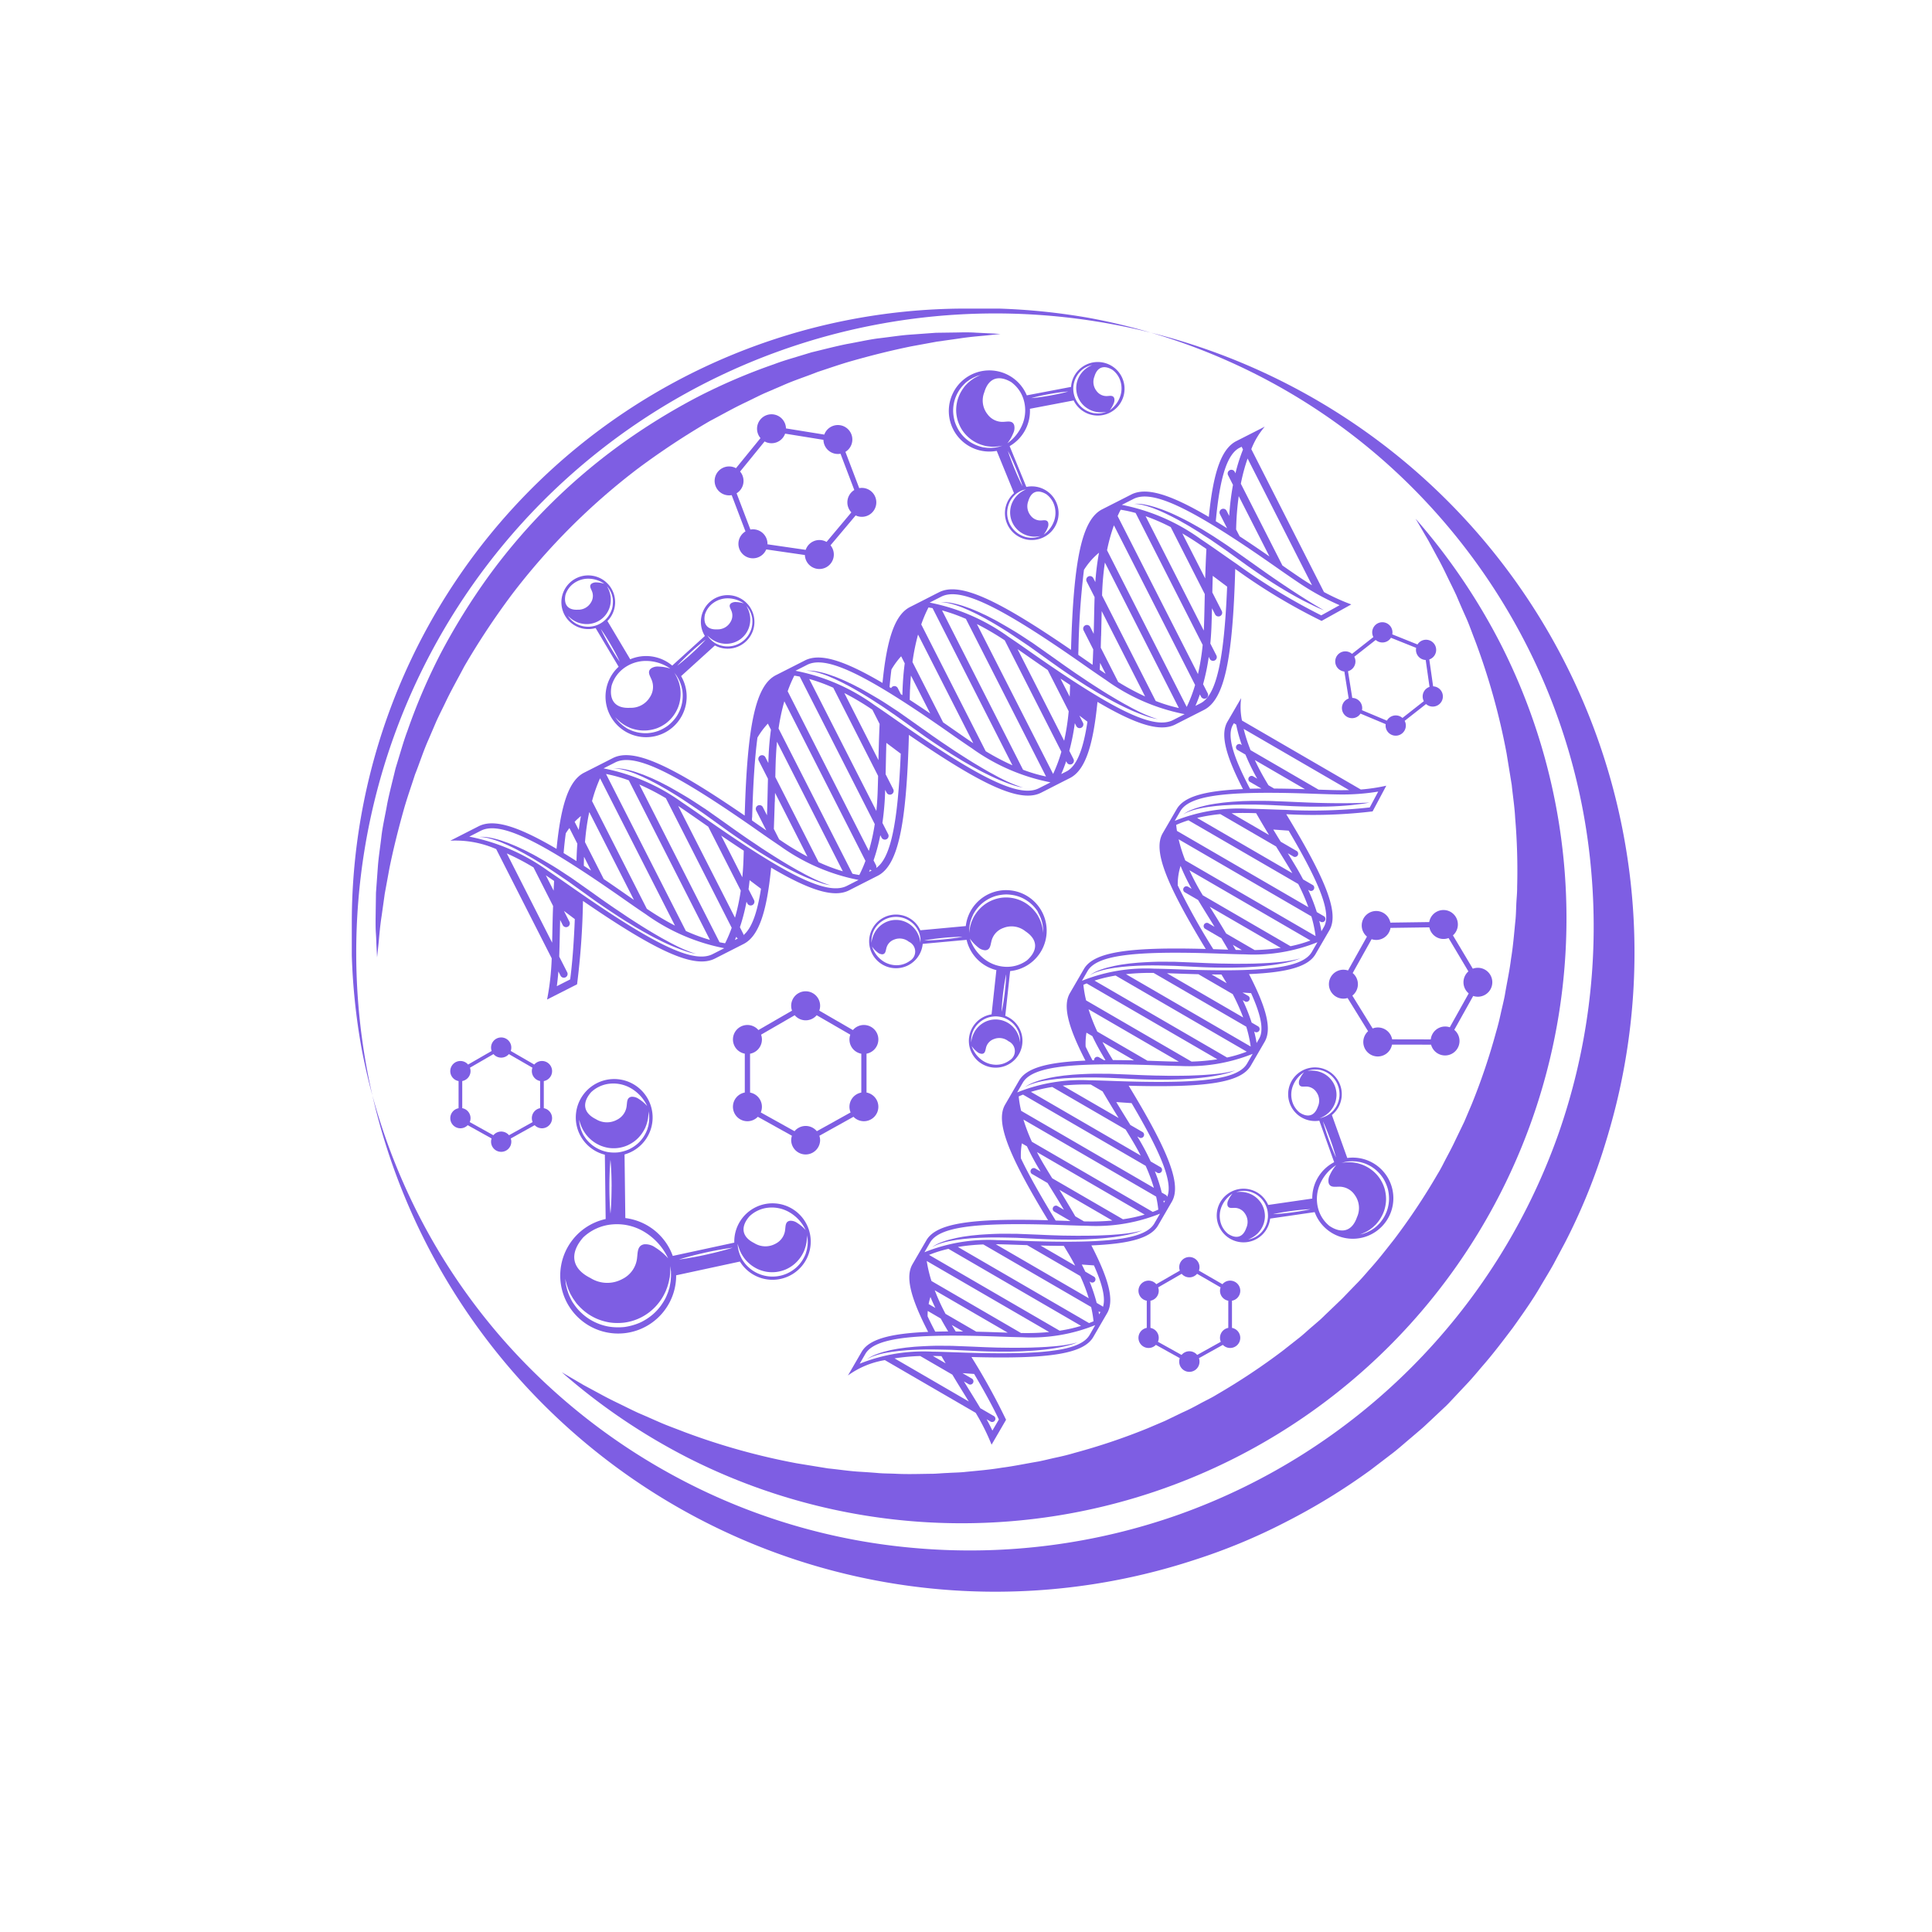 <svg xmlns="http://www.w3.org/2000/svg" xmlns:xlink="http://www.w3.org/1999/xlink" width="179" height="179" viewBox="0 0 179 179">
  <defs>
    <filter id="Elipse_4062" x="0" y="0" width="179" height="179" filterUnits="userSpaceOnUse">
      <feOffset dy="3" input="SourceAlpha"/>
      <feGaussianBlur stdDeviation="3" result="blur"/>
      <feFlood flood-opacity="0.161"/>
      <feComposite operator="in" in2="blur"/>
      <feComposite in="SourceGraphic"/>
    </filter>
  </defs>
  <g id="Grupo_163042" data-name="Grupo 163042" transform="translate(-276 -7088)">
    <g id="Grupo_73307" data-name="Grupo 73307" transform="translate(0 6231.727)">
      <g transform="matrix(1, 0, 0, 1, 276, 856.27)" filter="url(#Elipse_4062)">
        <circle id="Elipse_4062-2" data-name="Elipse 4062" cx="80.5" cy="80.5" r="80.5" transform="translate(9 6)" fill="#fff"/>
      </g>
    </g>
    <g id="Grupo_157031" data-name="Grupo 157031" transform="translate(303 7111)">
      <g id="Grupo_157030" data-name="Grupo 157030" transform="translate(0 0)">
        <path id="Trazado_193145" data-name="Trazado 193145" d="M198.091,251.558a5.37,5.37,0,1,0,9.6,3.283l5.908-1.274a3.542,3.542,0,1,0-.522-1.753l-5.7,1.231a5.372,5.372,0,0,0-4.395-3.507l-.073-5.894a3.559,3.559,0,1,0-1.824.024l.075,5.959A5.345,5.345,0,0,0,198.091,251.558Zm16.394-2.184a2.938,2.938,0,0,1,1.776-.8,3.239,3.239,0,0,1,1.9.414,3.75,3.75,0,0,1,1.53,1.664,3.554,3.554,0,0,0-.794-.669,1.04,1.04,0,0,0-.662-.193c-.43.065-.4.475-.445.815a1.624,1.624,0,0,1-.9,1.313,1.932,1.932,0,0,1-1.957-.057C213.707,251.255,213.674,250.3,214.485,249.374Zm-1.067,2.65a2.828,2.828,0,0,0,.094.307l.079.213.114.24a4.1,4.1,0,0,0,.342.531,3.489,3.489,0,0,0,.52.522,3.323,3.323,0,0,0,.69.43,3.451,3.451,0,0,0,.824.25,3.315,3.315,0,0,0,.9.014,3.4,3.4,0,0,0,.846-.226,3.356,3.356,0,0,0,.741-.442,3.273,3.273,0,0,0,.567-.582,3.54,3.54,0,0,0,.379-.632,3.986,3.986,0,0,0,.2-.6l.054-.26.026-.225a3.038,3.038,0,0,0,.017-.323l0-.114.019.113a2.016,2.016,0,0,1,.042.323l.01.236-.017.277c-.008.1-.031.2-.048.314s-.06.221-.091.342-.088.237-.143.359a3.025,3.025,0,0,1-.2.361,3.134,3.134,0,0,1-.585.685,3.426,3.426,0,0,1-.814.527,3.283,3.283,0,0,1-1.969.239,3.3,3.3,0,0,1-.916-.316,3.134,3.134,0,0,1-.733-.523,3.036,3.036,0,0,1-.285-.3c-.083-.1-.155-.212-.225-.314s-.125-.207-.171-.309-.09-.2-.122-.294l-.083-.265-.047-.23a2.239,2.239,0,0,1-.037-.325l-.008-.113Zm-5.249,1.285c.134-.039.323-.1.554-.16s.5-.136.787-.206.6-.141.907-.212.621-.132.913-.188.567-.1.8-.142.433-.065.57-.087.217-.028.217-.028-.076.025-.208.065-.324.1-.554.16-.5.136-.788.206-.6.141-.907.212-.62.132-.912.188-.567.1-.8.143-.432.065-.569.087-.218.028-.218.028S208.035,253.349,208.168,253.309Zm-1.065,1.675.028-.342a4.538,4.538,0,0,0,.011-.487v-.173l.023.172.028.206c0,.04.013.084.017.13l0,.15c0,.106.006.225,0,.354l-.035.414c-.016.148-.053.3-.081.468s-.1.33-.146.508c-.067.171-.136.351-.223.532a4.681,4.681,0,0,1-.31.534,4.774,4.774,0,0,1-.88,1.008,5.128,5.128,0,0,1-1.209.775,5.65,5.65,0,0,1-1.432.4,5.881,5.881,0,0,1-.742.026,5.214,5.214,0,0,1-.745-.072,5.037,5.037,0,0,1-1.36-.462,4.738,4.738,0,0,1-1.1-.767,4.649,4.649,0,0,1-.43-.445c-.128-.154-.238-.313-.344-.462s-.191-.307-.262-.458-.141-.295-.191-.434l-.132-.395c-.032-.124-.057-.239-.081-.343l-.034-.146c-.007-.047-.01-.091-.016-.132l-.022-.207-.019-.172.041.168a4.723,4.723,0,0,0,.126.469l.111.326.165.369c.063.13.146.26.224.4s.185.273.283.419.226.279.356.416a4.824,4.824,0,0,0,.426.4,4.994,4.994,0,0,0,1.054.674,5.138,5.138,0,0,0,1.268.395,4.768,4.768,0,0,0,.676.06,5.391,5.391,0,0,0,.694-.031,4.815,4.815,0,0,0,2.46-1.045,5,5,0,0,0,.862-.906,5.136,5.136,0,0,0,.319-.489c.093-.164.17-.33.245-.489.06-.165.128-.321.174-.475s.091-.3.12-.442Zm-7.3-17.1a2.947,2.947,0,0,1,1.776-.8,3.248,3.248,0,0,1,1.9.415,3.75,3.75,0,0,1,1.53,1.664,3.523,3.523,0,0,0-.794-.669,1.04,1.04,0,0,0-.662-.193c-.43.065-.4.475-.445.815a1.624,1.624,0,0,1-.9,1.313,1.932,1.932,0,0,1-1.957-.057C199.03,239.764,199,238.809,199.807,237.883Zm.612,5.214a3.107,3.107,0,0,1-.733-.523,3.036,3.036,0,0,1-.285-.3c-.083-.1-.155-.213-.225-.314s-.125-.208-.171-.31-.09-.2-.122-.292l-.084-.265-.046-.23a2.08,2.08,0,0,1-.037-.325l-.008-.114.03.111c.024.072.042.179.094.308l.081.212.114.241a4.1,4.1,0,0,0,.342.531,3.47,3.47,0,0,0,.519.521,3.312,3.312,0,0,0,.691.43,3.4,3.4,0,0,0,.824.252,3.191,3.191,0,0,0,1.743-.213,3.4,3.4,0,0,0,.741-.44,3.355,3.355,0,0,0,.567-.582,3.661,3.661,0,0,0,.379-.632,3.99,3.99,0,0,0,.2-.6l.054-.261.026-.224a3.032,3.032,0,0,0,.017-.323l0-.114.019.113a2.146,2.146,0,0,1,.042.322l.01.236-.017.277c-.008.1-.031.2-.048.313s-.06.223-.091.342-.088.237-.143.36a3.122,3.122,0,0,1-.2.361,3.16,3.16,0,0,1-.585.685,3.425,3.425,0,0,1-.814.527,3.68,3.68,0,0,1-.976.273,3.736,3.736,0,0,1-.993-.034A3.338,3.338,0,0,1,200.42,243.1Zm1.291,3.536c0,.621-.017,1.242-.043,1.709-.011.232-.029.427-.039.563s-.019.213-.019.213-.008-.078-.019-.213-.028-.331-.039-.563c-.026-.467-.043-1.088-.043-1.709s.017-1.243.042-1.709c.012-.233.03-.427.039-.563s.019-.213.019-.213.01.077.02.213.026.33.039.563C201.693,245.39,201.71,246.01,201.711,246.633Zm.06,3.493a4.9,4.9,0,0,1,2.868.626,5.669,5.669,0,0,1,2.312,2.515,5.4,5.4,0,0,0-1.2-1.011,1.565,1.565,0,0,0-1-.291c-.65.1-.611.72-.673,1.231a2.455,2.455,0,0,1-1.36,1.984,2.922,2.922,0,0,1-2.958-.085c-1.85-.924-1.9-2.367-.675-3.767A4.447,4.447,0,0,1,201.771,250.126Z" transform="translate(-172.045 -159.684)" fill="#7e5ee3"/>
        <path id="Trazado_193146" data-name="Trazado 193146" d="M230.762,223.22a3.747,3.747,0,0,0-1.073,2.224l-4.212.389a2.455,2.455,0,0,0-.5-.729,2.486,2.486,0,1,0,.72,1.99l4.067-.374a3.757,3.757,0,0,0,2.758,2.806l-.445,4.1a2.483,2.483,0,1,0,1.27.136l.45-4.147a3.759,3.759,0,1,0-3.03-6.4Zm-6.256,5.45a2.06,2.06,0,0,1-1.3.4,2.272,2.272,0,0,1-1.284-.446,2.632,2.632,0,0,1-.923-1.286,2.508,2.508,0,0,0,.5.532.73.73,0,0,0,.444.19c.3-.01.32-.3.378-.529a1.135,1.135,0,0,1,.735-.836,1.354,1.354,0,0,1,1.355.2A1,1,0,0,1,224.505,228.67Zm.98-1.752,0,.081-.012-.079a2,2,0,0,0-.039-.221l-.037-.155-.06-.176a2.7,2.7,0,0,0-.193-.4,2.463,2.463,0,0,0-.316-.407,2.3,2.3,0,0,0-.444-.356,2.372,2.372,0,0,0-.551-.244,2.223,2.223,0,0,0-1.781.246,2.287,2.287,0,0,0-.443.356,2.406,2.406,0,0,0-.316.408,2.7,2.7,0,0,0-.193.4l-.059.177L221,226.7a2.069,2.069,0,0,0-.039.223l-.012.079,0-.079a1.492,1.492,0,0,1,0-.227l.013-.165.035-.191c.014-.069.039-.138.06-.214s.06-.149.093-.23.081-.156.13-.237a2.162,2.162,0,0,1,.172-.235,2.235,2.235,0,0,1,.465-.426,2.347,2.347,0,0,1,.609-.3,2.292,2.292,0,0,1,1.389,0,2.336,2.336,0,0,1,.61.3,2.228,2.228,0,0,1,.465.425,2.162,2.162,0,0,1,.172.235c.049.079.091.16.131.237s.069.155.093.23.046.146.06.214l.035.19.013.165A1.494,1.494,0,0,1,225.485,226.918Zm3.741-.45c-.1.014-.233.042-.4.064s-.357.053-.564.077-.428.048-.649.071-.443.04-.651.053-.4.023-.568.032-.306.008-.4.012h-.153s.054-.012.15-.029.232-.042.4-.064.357-.053.564-.077.427-.048.649-.071.442-.04.65-.053.4-.023.568-.032.307-.008.4-.012.154,0,.154,0S229.321,226.451,229.226,226.468Zm4.512,11.424a2.06,2.06,0,0,1-1.3.4,2.274,2.274,0,0,1-1.284-.448,2.631,2.631,0,0,1-.923-1.285,2.509,2.509,0,0,0,.5.532.728.728,0,0,0,.444.189c.3-.008.32-.3.378-.528a1.137,1.137,0,0,1,.735-.836,1.351,1.351,0,0,1,1.355.2A1,1,0,0,1,233.738,237.892Zm.013-3.675a2.164,2.164,0,0,1,.464.425,2.344,2.344,0,0,1,.173.235c.048.079.09.16.13.237s.069.154.093.23.046.146.06.213l.035.191.013.164a1.539,1.539,0,0,1,0,.229l0,.081-.012-.079c-.011-.052-.014-.129-.04-.221l-.037-.155-.06-.177a2.828,2.828,0,0,0-.193-.4,2.369,2.369,0,0,0-.759-.763,2.451,2.451,0,0,0-.552-.243,2.332,2.332,0,0,0-.622-.087,2.215,2.215,0,0,0-1.159.331,2.342,2.342,0,0,0-.443.357,2.451,2.451,0,0,0-.316.407,2.966,2.966,0,0,0-.193.4l-.059.177-.037.154a2.028,2.028,0,0,0-.039.223l-.012.079,0-.081a1.489,1.489,0,0,1,0-.227l.013-.164.035-.191c.014-.069.04-.138.06-.214s.06-.149.093-.23.081-.158.13-.237a2.355,2.355,0,0,1,.637-.661,2.327,2.327,0,0,1,.609-.3,2.576,2.576,0,0,1,.7-.108,2.607,2.607,0,0,1,.687.107A2.336,2.336,0,0,1,233.751,234.217Zm-.325-4.135c-.006.1-.008.232-.02.395-.022.326-.063.759-.114,1.191s-.117.862-.173,1.184c-.028.16-.057.294-.075.388s-.031.147-.031.147,0-.054,0-.15.008-.231.02-.395c.022-.325.061-.758.113-1.19s.117-.863.174-1.184c.026-.161.057-.294.073-.388s.031-.147.031-.147S233.43,229.987,233.426,230.082Zm1.945-1.473a3.124,3.124,0,0,1-1.968.61,3.428,3.428,0,0,1-1.94-.678,3.974,3.974,0,0,1-1.4-1.942,3.837,3.837,0,0,0,.75.8,1.1,1.1,0,0,0,.67.286c.46-.013.485-.449.572-.8a1.719,1.719,0,0,1,1.111-1.265,2.045,2.045,0,0,1,2.048.308C236.426,226.732,236.34,227.739,235.371,228.609Zm1.143-4.179c.049.119.107.229.143.341s.072.217.1.318l.059.285c.012.089.019.171.026.244l.012.1c0,.034,0,.065,0,.093v.147l0,.12-.013-.12a3.358,3.358,0,0,0-.048-.336l-.049-.237-.084-.27c-.031-.1-.079-.194-.122-.3s-.106-.206-.161-.315-.134-.213-.212-.319a3.593,3.593,0,0,0-.939-.869,3.6,3.6,0,0,0-.85-.381,3.3,3.3,0,0,0-.463-.1,3.308,3.308,0,0,0-1.434.1,3.543,3.543,0,0,0-.848.383,3.512,3.512,0,0,0-.937.87c-.078.106-.147.215-.213.319s-.116.212-.16.315-.089.2-.122.3l-.083.271-.049.235a3.367,3.367,0,0,0-.048.338l-.013.12v-.122l0-.146c0-.028,0-.059,0-.091l.011-.1c.007-.075.014-.156.026-.246l.059-.285c.023-.1.061-.206.1-.319s.094-.221.144-.341.124-.233.2-.35a3.266,3.266,0,0,1,.261-.347,3.365,3.365,0,0,1,.7-.626,3.629,3.629,0,0,1,.906-.437,3.9,3.9,0,0,1,1.029-.158,3.945,3.945,0,0,1,.519.043,3.327,3.327,0,0,1,1.418.549,3.336,3.336,0,0,1,.7.625,3.216,3.216,0,0,1,.261.345C236.389,224.2,236.453,224.315,236.514,224.43Z" transform="translate(-167.208 -162.644)" fill="#7e5ee3"/>
        <path id="Trazado_193147" data-name="Trazado 193147" d="M199.878,197.909a2.487,2.487,0,1,0,.333,4.853l2.132,3.585a3.759,3.759,0,1,0,5.788.869l3.132-2.842a2.48,2.48,0,1,0-.93-.878l-3.025,2.744a3.756,3.756,0,0,0-3.892-.584l-2.111-3.546a2.483,2.483,0,0,0-1.428-4.2Zm-2.465,1.793a2.064,2.064,0,0,1,.8-1.1,2.266,2.266,0,0,1,1.295-.414,2.628,2.628,0,0,1,1.51.472,2.544,2.544,0,0,0-.716-.126.727.727,0,0,0-.468.116c-.238.19-.078.43.016.65a1.139,1.139,0,0,1-.084,1.111,1.353,1.353,0,0,1-1.206.651C197.6,201.115,197.247,200.548,197.414,199.7Zm16.967,3.11a2.346,2.346,0,0,0,.14-.551,2.479,2.479,0,0,0,.008-.515,2.844,2.844,0,0,0-.085-.433l-.059-.177-.063-.146a2.228,2.228,0,0,0-.1-.2l-.037-.071.051.063a1.428,1.428,0,0,1,.138.181l.089.138.087.174c.029.063.052.134.081.207s.041.155.064.239.03.174.039.267a2.128,2.128,0,0,1,0,.291,2.224,2.224,0,0,1-.114.62,2.409,2.409,0,0,1-.308.6,2.294,2.294,0,0,1-1.11.835,2.327,2.327,0,0,1-.665.129,2.142,2.142,0,0,1-.628-.06,2.2,2.2,0,0,1-.278-.083c-.088-.035-.168-.075-.247-.112s-.148-.082-.212-.128-.125-.089-.177-.135l-.143-.131-.108-.123a1.567,1.567,0,0,1-.137-.184l-.045-.066.057.057a2.132,2.132,0,0,0,.165.153l.123.1.154.106a2.83,2.83,0,0,0,.392.2,2.433,2.433,0,0,0,.5.135,2.279,2.279,0,0,0,.568.018,2.2,2.2,0,0,0,1.137-.442,2.427,2.427,0,0,0,.433-.434A2.348,2.348,0,0,0,214.38,202.812Zm-4.046-1.29a2.064,2.064,0,0,1,.8-1.1,2.269,2.269,0,0,1,1.295-.414,2.632,2.632,0,0,1,1.511.472,2.55,2.55,0,0,0-.716-.126.725.725,0,0,0-.468.116c-.238.189-.078.43.016.65a1.134,1.134,0,0,1-.085,1.11,1.352,1.352,0,0,1-1.206.652C210.523,202.935,210.168,202.368,210.334,201.522Zm-2.448,4.6c.067-.07.16-.173.279-.291s.254-.256.4-.4.314-.3.477-.446.33-.3.487-.434.308-.259.436-.367.238-.191.314-.251.123-.094.123-.094-.037.042-.1.113-.161.174-.28.291-.254.256-.4.4-.313.295-.477.446-.329.3-.487.433-.308.26-.434.367-.239.191-.315.253-.122.093-.122.093S207.819,206.191,207.887,206.12Zm-.472,4.771a3.573,3.573,0,0,0,.448-.817,3.419,3.419,0,0,0,.2-.851,3.365,3.365,0,0,0,.022-.408c0-.131-.012-.259-.022-.382s-.035-.239-.061-.349-.049-.214-.082-.31l-.1-.266-.1-.218a2.94,2.94,0,0,0-.165-.3l-.061-.1.075.1.089.114c.017.023.037.047.055.073l.054.09c.038.064.083.135.126.213l.125.264c.042.1.073.2.114.312s.059.233.09.359.041.261.052.4a3.258,3.258,0,0,1,0,.433,3.317,3.317,0,0,1-.179.919,3.564,3.564,0,0,1-.462.893,3.908,3.908,0,0,1-.727.745,3.977,3.977,0,0,1-.44.277,3.658,3.658,0,0,1-.477.217,3.533,3.533,0,0,1-.987.2,3.567,3.567,0,0,1-1.349-.2c-.13-.049-.253-.106-.371-.16s-.223-.118-.319-.185-.189-.13-.268-.2l-.219-.191c-.063-.065-.118-.126-.168-.179l-.071-.077c-.022-.026-.039-.052-.057-.075l-.085-.118-.072-.1.084.088a3.2,3.2,0,0,0,.241.239l.182.159.23.166c.083.058.178.107.274.165s.208.1.319.154.235.089.361.128a3.634,3.634,0,0,0,.4.091,3.488,3.488,0,0,0,.874.038,3.64,3.64,0,0,0,.909-.2,3.5,3.5,0,0,0,.43-.2,3.814,3.814,0,0,0,.41-.262A3.647,3.647,0,0,0,207.415,210.891Zm-4.52-4.459a3.436,3.436,0,0,1,1.957-.626,3.975,3.975,0,0,1,2.283.714,3.816,3.816,0,0,0-1.083-.191,1.094,1.094,0,0,0-.706.174c-.36.286-.118.65.023.982a1.717,1.717,0,0,1-.128,1.678,2.045,2.045,0,0,1-1.822.986c-1.445.088-1.981-.769-1.729-2.046A3.111,3.111,0,0,1,202.895,206.433Zm-1.261-2.1c.218.377.425.758.573,1.049.075.146.131.27.174.355s.063.136.063.136-.033-.043-.087-.122-.132-.191-.221-.329c-.178-.273-.407-.644-.625-1.019s-.425-.759-.573-1.051c-.075-.146-.131-.27-.174-.355s-.063-.136-.063-.136.033.043.087.123.132.19.22.327C201.187,203.59,201.416,203.961,201.634,204.338Zm.061-3.259a2.368,2.368,0,0,1-.308.6,2.3,2.3,0,0,1-1.108.835,2.379,2.379,0,0,1-.667.13,2.41,2.41,0,0,1-.906-.144c-.087-.035-.168-.073-.245-.111s-.149-.082-.213-.129-.124-.089-.177-.135l-.143-.131-.108-.123a1.443,1.443,0,0,1-.136-.184l-.046-.066.058.057a1.933,1.933,0,0,0,.165.153l.123.1.154.106a2.964,2.964,0,0,0,.392.2,2.466,2.466,0,0,0,.5.134,2.335,2.335,0,0,0,.568.019,2.432,2.432,0,0,0,.587-.137,2.236,2.236,0,0,0,.982-.74,2.4,2.4,0,0,0,.295-.527,2.285,2.285,0,0,0,.138-.551,2.4,2.4,0,0,0,.008-.515,2.71,2.71,0,0,0-.085-.433l-.059-.177-.063-.146a1.979,1.979,0,0,0-.1-.2l-.039-.071.052.063a1.44,1.44,0,0,1,.137.181l.089.14.087.173c.03.063.052.134.081.207s.042.155.065.24.03.174.038.267a2.339,2.339,0,0,1,0,.291A2.227,2.227,0,0,1,201.7,201.079Z" transform="translate(-172.026 -167.573)" fill="#7e5ee3"/>
        <path id="Trazado_193148" data-name="Trazado 193148" d="M227.307,184.23a3.758,3.758,0,0,0,4,5.459l1.6,3.916a2.446,2.446,0,0,0-.549.694,2.485,2.485,0,1,0,1.693-1.27l-1.548-3.78a3.759,3.759,0,0,0,1.878-3.459l4.053-.774a2.481,2.481,0,1,0-.241-1.254l-4.1.782a3.758,3.758,0,0,0-6.788-.315Zm13.054-1.438c.272-.918.925-1.058,1.663-.614a2.065,2.065,0,0,1,.767,1.128,2.277,2.277,0,0,1-.053,1.359,2.638,2.638,0,0,1-.959,1.259,2.552,2.552,0,0,0,.363-.631.733.733,0,0,0,.052-.479c-.1-.289-.378-.22-.616-.207a1.138,1.138,0,0,1-1.016-.459A1.356,1.356,0,0,1,240.362,182.792Zm-1.856.449a2.373,2.373,0,0,1,.444-.8c.063-.071.128-.134.189-.194s.128-.112.193-.156.126-.085.188-.119l.172-.09.153-.06a1.487,1.487,0,0,1,.219-.065l.077-.02-.072.035a1.887,1.887,0,0,0-.2.1l-.137.081-.152.108a2.806,2.806,0,0,0-.324.3,2.475,2.475,0,0,0-.3.422,2.318,2.318,0,0,0-.212.528,2.394,2.394,0,0,0-.071.6,2.347,2.347,0,0,0,.1.62,2.408,2.408,0,0,0,.261.556,2.33,2.33,0,0,0,.395.456,2.3,2.3,0,0,0,.471.319,2.424,2.424,0,0,0,.483.184,2.736,2.736,0,0,0,.436.067l.187,0,.158-.008c.1,0,.172-.023.224-.028l.079-.012-.076.027a1.515,1.515,0,0,1-.217.069l-.161.036-.193.022c-.07.006-.143,0-.223,0s-.16-.013-.247-.02-.174-.032-.265-.055a2.14,2.14,0,0,1-.274-.1,2.188,2.188,0,0,1-.543-.319,2.367,2.367,0,0,1-.463-.5,2.305,2.305,0,0,1-.407-1.329A2.352,2.352,0,0,1,238.506,183.241Zm-3.858,1.519c.093-.023.224-.06.383-.1.318-.075.745-.162,1.172-.239s.859-.14,1.183-.179c.162-.02.3-.033.394-.043l.149-.012s-.053.016-.144.04-.225.059-.384.1c-.318.075-.744.162-1.172.239s-.858.141-1.183.181c-.161.02-.3.031-.392.042s-.15.013-.15.013S234.555,184.784,234.648,184.76Zm-2.935,4.484-.138.045c-.028.008-.057.019-.088.028l-.1.02c-.073.013-.154.031-.243.046l-.29.028c-.1.007-.214,0-.332,0s-.239-.025-.368-.037-.259-.052-.393-.089a3.468,3.468,0,0,1-.407-.148,3.373,3.373,0,0,1-.8-.483,3.544,3.544,0,0,1-.682-.739,3.885,3.885,0,0,1-.452-.939,4.23,4.23,0,0,1-.11-.508,3.521,3.521,0,0,1-.041-.522,3.566,3.566,0,0,1,.15-.994,3.566,3.566,0,0,1,.649-1.2c.09-.106.187-.2.277-.294s.188-.17.284-.237.185-.134.276-.185l.256-.14c.082-.037.158-.069.226-.1l.1-.041c.031-.011.061-.018.089-.026l.14-.041.117-.034-.111.048a3.033,3.033,0,0,0-.308.144l-.212.117-.233.159c-.083.059-.161.132-.249.2s-.165.161-.254.247-.164.19-.243.3a3.551,3.551,0,0,0-.556,1.152,3.542,3.542,0,0,0-.117.923,3.225,3.225,0,0,0,.041.473,3.919,3.919,0,0,0,.107.475,3.643,3.643,0,0,0,.407.868,3.549,3.549,0,0,0,.615.7,3.433,3.433,0,0,0,.729.483,3.363,3.363,0,0,0,.377.16c.124.045.248.077.367.11s.236.049.348.061.219.026.32.029h.283l.239-.023a3,3,0,0,0,.337-.052l.119-.023Zm2.528,5.074c.272-.918.925-1.059,1.663-.614a2.061,2.061,0,0,1,.767,1.128,2.273,2.273,0,0,1-.053,1.357,2.621,2.621,0,0,1-.96,1.259,2.512,2.512,0,0,0,.365-.629.734.734,0,0,0,.052-.479c-.1-.289-.378-.22-.616-.207a1.139,1.139,0,0,1-1.016-.46A1.354,1.354,0,0,1,234.241,194.317Zm-.3-1.04.077-.019-.072.035a1.879,1.879,0,0,0-.2.1l-.137.081-.152.108a2.808,2.808,0,0,0-.324.3,2.513,2.513,0,0,0-.3.421,2.365,2.365,0,0,0-.212.528,2.4,2.4,0,0,0-.071.6,2.346,2.346,0,0,0,.1.62,2.434,2.434,0,0,0,.261.556,2.4,2.4,0,0,0,.395.456,2.3,2.3,0,0,0,.471.319,2.6,2.6,0,0,0,.481.184,2.915,2.915,0,0,0,.437.067l.187,0,.158-.01a1.832,1.832,0,0,0,.224-.028l.079-.012-.076.028a1.393,1.393,0,0,1-.217.067l-.161.036-.193.023c-.07.006-.143,0-.223,0s-.16-.014-.247-.022-.174-.031-.265-.054a2.329,2.329,0,0,1-.274-.1,2.23,2.23,0,0,1-.543-.32,2.337,2.337,0,0,1-.463-.5,2.3,2.3,0,0,1-.407-1.327,2.366,2.366,0,0,1,.106-.67,2.373,2.373,0,0,1,.444-.8c.063-.07.128-.134.189-.194s.128-.111.193-.155.126-.087.188-.12l.172-.089.153-.06A1.48,1.48,0,0,1,233.943,193.277Zm-1.347-3.083c.07.152.155.327.238.517s.171.395.256.6.168.412.242.606.138.378.2.534.1.29.13.383.046.146.046.146-.026-.049-.071-.136-.108-.211-.178-.362-.154-.326-.238-.516-.171-.4-.256-.6-.168-.412-.242-.605-.138-.379-.2-.535-.1-.29-.13-.381-.046-.147-.046-.147.026.049.071.136S232.526,190.043,232.6,190.194Zm.073-6.864a3.108,3.108,0,0,1,1.158,1.7,3.427,3.427,0,0,1-.079,2.053,3.978,3.978,0,0,1-1.45,1.9,3.8,3.8,0,0,0,.55-.952,1.1,1.1,0,0,0,.078-.724c-.148-.436-.572-.332-.931-.313a1.718,1.718,0,0,1-1.534-.693,2.048,2.048,0,0,1-.3-2.049C230.566,182.869,231.555,182.658,232.67,183.33Z" transform="translate(-165.96 -170.915)" fill="#7e5ee3"/>
        <path id="Trazado_193149" data-name="Trazado 193149" d="M252.117,250.749a2.5,2.5,0,0,0,.327-.976l4.128-.6a3.759,3.759,0,1,0,3.019-5.015l-1.426-3.982A2.484,2.484,0,1,0,257,240.7l1.377,3.846a3.756,3.756,0,0,0-2.03,3.371l-4.084.592a2.484,2.484,0,1,0-.142,2.24Zm7.046-6.161.14-.039c.028-.007.058-.017.089-.023l.1-.016c.073-.011.155-.025.244-.036l.291-.013c.1,0,.214.008.332.013s.237.035.366.054.256.063.389.1a3.136,3.136,0,0,1,.4.167,3.289,3.289,0,0,1,.78.517,3.572,3.572,0,0,1,.65.769,3.967,3.967,0,0,1,.409.957,4.075,4.075,0,0,1,.087.513,3.66,3.66,0,0,1,.018.523,3.557,3.557,0,0,1-.195.987,3.583,3.583,0,0,1-.7,1.17c-.1.1-.195.194-.29.28s-.195.161-.294.225-.191.124-.284.172l-.261.129-.231.087-.1.036c-.031.01-.061.016-.089.024l-.142.034-.118.029.113-.043a3.11,3.11,0,0,0,.314-.131l.217-.106.241-.149c.084-.054.167-.125.258-.191s.172-.154.265-.235.172-.183.255-.285a3.277,3.277,0,0,0,.237-.332,3.455,3.455,0,0,0,.371-.793,3.606,3.606,0,0,0,.158-.917,3.29,3.29,0,0,0-.02-.475,4.107,4.107,0,0,0-.084-.478,3.384,3.384,0,0,0-.952-1.613,3.433,3.433,0,0,0-.708-.514,3.314,3.314,0,0,0-.368-.177c-.123-.049-.244-.088-.362-.125s-.233-.06-.344-.078-.218-.036-.319-.042l-.283-.013-.24.011a2.772,2.772,0,0,0-.339.038l-.119.016Zm-2.3-5.181c-.313.9-.972,1.016-1.69.538a2.055,2.055,0,0,1-.715-1.16,2.267,2.267,0,0,1,.113-1.354,2.627,2.627,0,0,1,1.014-1.215,2.543,2.543,0,0,0-.391.614.729.729,0,0,0-.072.477c.084.292.367.236.605.233a1.14,1.14,0,0,1,.994.5A1.355,1.355,0,0,1,256.864,239.407Zm.251,1.051-.078.017.075-.031a2.228,2.228,0,0,0,.2-.094l.14-.075.156-.1a2.954,2.954,0,0,0,.337-.285,2.6,2.6,0,0,0,.314-.409,2.278,2.278,0,0,0,.235-.517,2.426,2.426,0,0,0,.1-.6,2.245,2.245,0,0,0-.307-1.19,2.381,2.381,0,0,0-.374-.474,2.347,2.347,0,0,0-.456-.339,2.489,2.489,0,0,0-.473-.2,2.883,2.883,0,0,0-.433-.088l-.185-.013-.159,0a1.99,1.99,0,0,0-.225.018l-.079.008.077-.024A1.506,1.506,0,0,1,256.2,236l.162-.029.194-.013c.07,0,.144,0,.223,0s.16.02.245.031.172.04.262.067a2.174,2.174,0,0,1,.27.108,2.215,2.215,0,0,1,.528.343,2.384,2.384,0,0,1,.44.516,2.577,2.577,0,0,1,.279.652,2.665,2.665,0,0,1,.069.692,2.371,2.371,0,0,1-.136.665,2.207,2.207,0,0,1-.3.556,2.166,2.166,0,0,1-.184.225c-.065.067-.132.128-.2.185s-.132.106-.2.147-.13.081-.193.112l-.176.082-.156.053A1.388,1.388,0,0,1,257.115,240.457Zm1.208,3.141c-.063-.154-.141-.333-.215-.527s-.153-.4-.23-.611-.149-.419-.214-.616-.122-.384-.172-.543-.085-.294-.113-.387-.039-.148-.039-.148.024.051.065.14.1.214.161.369.14.332.214.527.154.4.231.61.148.419.214.616.122.384.172.543.084.295.112.388.04.148.04.148-.025-.049-.065-.138S258.386,243.752,258.323,243.6Zm-1.29,3.053a3.967,3.967,0,0,1,1.534-1.835,3.747,3.747,0,0,0-.592.927,1.1,1.1,0,0,0-.111.72c.128.443.556.357.917.354a1.723,1.723,0,0,1,1.5.762,2.045,2.045,0,0,1,.212,2.06c-.472,1.368-1.468,1.535-2.552.813a3.109,3.109,0,0,1-1.081-1.753A3.437,3.437,0,0,1,257.033,246.651Zm-4.159,2.675c.094-.018.227-.049.387-.078.321-.06.751-.13,1.182-.187s.864-.1,1.189-.128c.164-.013.3-.018.395-.025s.15-.006.15-.006-.053.013-.147.034-.226.049-.387.078c-.32.06-.75.13-1.182.187s-.864.1-1.189.128c-.162.013-.3.018-.395.025s-.149,0-.149,0S252.782,249.346,252.874,249.326Zm-3.522-2.024a1.4,1.4,0,0,1,.22-.059l.162-.029.194-.013c.07,0,.143,0,.223,0s.159.022.245.033.172.039.262.066a2.185,2.185,0,0,1,.27.108,2.253,2.253,0,0,1,.528.343,2.384,2.384,0,0,1,.44.516,2.576,2.576,0,0,1,.279.652,2.666,2.666,0,0,1,.069.692,2.371,2.371,0,0,1-.136.665,2.348,2.348,0,0,1-.48.781c-.065.067-.132.128-.2.185s-.132.106-.2.147-.129.081-.191.112l-.177.082-.155.054a1.716,1.716,0,0,1-.221.055l-.078.016.073-.031a1.781,1.781,0,0,0,.2-.093l.141-.076.156-.1a2.84,2.84,0,0,0,.337-.285,2.545,2.545,0,0,0,.314-.409,2.278,2.278,0,0,0,.235-.517,2.428,2.428,0,0,0,.1-.6,2.37,2.37,0,0,0-.072-.623,2.4,2.4,0,0,0-.235-.567,2.373,2.373,0,0,0-.374-.473,2.308,2.308,0,0,0-.456-.341,2.49,2.49,0,0,0-.473-.2,2.726,2.726,0,0,0-.433-.087l-.185-.013-.159,0a2.044,2.044,0,0,0-.225.017l-.079.008Zm-.806,3.882a2.055,2.055,0,0,1-.715-1.16,2.268,2.268,0,0,1,.113-1.354,2.633,2.633,0,0,1,1.014-1.215,2.507,2.507,0,0,0-.391.614.73.73,0,0,0-.073.477c.085.292.368.237.606.233a1.14,1.14,0,0,1,.994.5,1.353,1.353,0,0,1,.14,1.363C249.922,251.551,249.263,251.662,248.546,251.184Z" transform="translate(-161.766 -159.87)" fill="#7e5ee3"/>
        <path id="Trazado_193150" data-name="Trazado 193150" d="M210.247,240.6a1.34,1.34,0,0,0,2.306.93l3.161,1.758a1.36,1.36,0,0,0-.071.427,1.341,1.341,0,0,0,2.681,0,1.358,1.358,0,0,0-.07-.427l3.161-1.758a1.34,1.34,0,1,0,1.208-2.248v-3.6a1.34,1.34,0,1,0-1.262-2.188l-3.114-1.8a1.341,1.341,0,1,0-2.526,0l-3.114,1.8a1.34,1.34,0,1,0-1.262,2.188v3.6A1.341,1.341,0,0,0,210.247,240.6Zm1.585-4.913a1.34,1.34,0,0,0,1.1-1.318,1.321,1.321,0,0,0-.078-.448l3.116-1.8a1.338,1.338,0,0,0,2.037,0l3.114,1.8a1.336,1.336,0,0,0,1.019,1.765v3.6a1.34,1.34,0,0,0-.992,1.84l-3.128,1.739a1.342,1.342,0,0,0-2.067,0l-3.126-1.739a1.343,1.343,0,0,0-.992-1.84Z" transform="translate(-169.34 -161.059)" fill="#7e5ee3"/>
        <path id="Trazado_193151" data-name="Trazado 193151" d="M209.7,190.4a1.34,1.34,0,0,0,.718,2.57l1.278,3.361A1.341,1.341,0,1,0,213.621,198l3.58.519a1.341,1.341,0,1,0,2.374-.9l2.33-2.768a1.34,1.34,0,1,0,.33-2.529l-1.279-3.361a1.34,1.34,0,1,0-1.958-1.6l-3.55-.573a1.324,1.324,0,0,0-.087-.445,1.34,1.34,0,1,0-2.505.953,1.32,1.32,0,0,0,.232.39l-2.272,2.788A1.34,1.34,0,0,0,209.7,190.4Zm1.73.776a1.368,1.368,0,0,0-.232-.391l2.272-2.788a1.336,1.336,0,0,0,1.9-.724l3.551.573a1.334,1.334,0,0,0,1.58,1.288l1.278,3.361a1.343,1.343,0,0,0-.272,2.072l-2.3,2.738a1.339,1.339,0,0,0-1.931.735l-3.542-.514a1.342,1.342,0,0,0-1.581-1.367l-1.279-3.361A1.34,1.34,0,0,0,211.426,191.172Z" transform="translate(-169.628 -170.096)" fill="#7e5ee3"/>
        <path id="Trazado_193152" data-name="Trazado 193152" d="M267.4,223.817a1.34,1.34,0,0,0-1.975.946l-3.6.051a1.34,1.34,0,1,0-2.169,1.295l-1.755,3.14a1.34,1.34,0,1,0-.04,2.551l1.9,3.076a1.32,1.32,0,0,0-.271.339,1.341,1.341,0,1,0,2.487.9l3.619.006a1.34,1.34,0,1,0,2.15-1.373l1.753-3.14a1.34,1.34,0,1,0-.036-2.525l-1.842-3.089a1.307,1.307,0,0,0,.286-.353A1.341,1.341,0,0,0,267.4,223.817Zm1.655,5.516a1.307,1.307,0,0,0-.286.353,1.339,1.339,0,0,0,.314,1.685l-1.753,3.14a1.338,1.338,0,0,0-1.6.615,1.308,1.308,0,0,0-.162.508l-3.579-.007a1.34,1.34,0,0,0-1.805-1.007l-1.882-3.043a1.343,1.343,0,0,0,.031-2.09l1.753-3.14a1.337,1.337,0,0,0,1.751-1.045l3.6-.051a1.337,1.337,0,0,0,1.78.994Z" transform="translate(-160.007 -162.333)" fill="#7e5ee3"/>
        <path id="Trazado_193153" data-name="Trazado 193153" d="M250.9,253.488a.938.938,0,0,0-1.652-.609l-2.179-1.259a.928.928,0,0,0,.054-.313.939.939,0,1,0-1.822.313l-2.181,1.259a.938.938,0,1,0-.883,1.531v2.517a.938.938,0,1,0,.845,1.573l2.214,1.231a.916.916,0,0,0-.051.3.939.939,0,1,0,1.877,0,.948.948,0,0,0-.049-.3l2.213-1.231a.938.938,0,1,0,.846-1.573V254.41A.937.937,0,0,0,250.9,253.488Zm-1.11,3.439a.938.938,0,0,0-.768.923.923.923,0,0,0,.075.365l-2.19,1.218a.938.938,0,0,0-1.446,0l-2.189-1.218a.939.939,0,0,0-.694-1.288V254.41a.936.936,0,0,0,.714-1.235l2.179-1.259a.937.937,0,0,0,1.427,0l2.181,1.259a.933.933,0,0,0,.712,1.235Z" transform="translate(-162.989 -156.898)" fill="#7e5ee3"/>
        <path id="Trazado_193154" data-name="Trazado 193154" d="M188.485,240.935a.938.938,0,0,0,1.614.651l2.213,1.231a.915.915,0,0,0-.049.3.938.938,0,0,0,1.876,0,.948.948,0,0,0-.049-.3l2.213-1.231a.938.938,0,1,0,.846-1.573V237.5a.938.938,0,1,0-.883-1.531l-2.181-1.259a.938.938,0,1,0-1.768,0l-2.181,1.259a.938.938,0,1,0-.883,1.531v2.517A.938.938,0,0,0,188.485,240.935Zm1.108-3.439a.938.938,0,0,0,.768-.922.923.923,0,0,0-.054-.313L192.488,235a.938.938,0,0,0,1.426,0l2.181,1.259a.924.924,0,0,0-.054.313.938.938,0,0,0,.768.922v2.517a.938.938,0,0,0-.768.922.924.924,0,0,0,.073.366l-2.189,1.218a.94.94,0,0,0-1.448,0l-2.189-1.218a.924.924,0,0,0,.073-.366.938.938,0,0,0-.768-.922Z" transform="translate(-173.766 -160.338)" fill="#7e5ee3"/>
        <path id="Trazado_193155" data-name="Trazado 193155" d="M256.977,204.386a.937.937,0,0,0,.486,1.67l.4,2.5a.958.958,0,0,0-.266.146.939.939,0,0,0,1.16,1.477.973.973,0,0,0,.2-.224l2.335.978a.938.938,0,1,0,1.759-.307l1.98-1.556a.938.938,0,1,0,.657-1.64l-.357-2.492a.96.96,0,0,0,.28-.15.938.938,0,1,0-1.16-1.475.918.918,0,0,0-.213.236l-2.337-.936a.938.938,0,1,0-1.75.252l-1.98,1.556A.939.939,0,0,0,256.977,204.386Zm3.39-1.254a.939.939,0,0,0,1.2.034.918.918,0,0,0,.212-.237l2.337.936a.936.936,0,0,0,.882,1.122l.357,2.492a.969.969,0,0,0-.279.15.938.938,0,0,0-.25,1.174l-1.98,1.555a.939.939,0,0,0-1.2-.034.949.949,0,0,0-.242.284l-2.309-.969a.939.939,0,0,0-.9-1.137l-.395-2.474a.912.912,0,0,0,.332-.167.939.939,0,0,0,.251-1.173Z" transform="translate(-159.908 -166.84)" fill="#7e5ee3"/>
        <path id="Trazado_193156" data-name="Trazado 193156" d="M191.111,223.456l-2.626,1.337a9.384,9.384,0,0,1,4.252.777l5.143,10.116,0,.078a23.972,23.972,0,0,1-.427,3.745l2.779-1.412a69.648,69.648,0,0,0,.546-7.723c6.966,4.786,10.356,6.289,12.228,5.338l1.324-.674,1.324-.673c1.354-.688,2.138-2.774,2.558-7.074,3.721,2.194,5.869,2.789,7.223,2.1.392-.2.848-.431,1.324-.674l1.324-.672c1.874-.953,2.656-4.585,2.893-13.054,6.983,4.8,10.378,6.307,12.252,5.354.395-.2.852-.433,1.33-.678s.936-.475,1.331-.675c1.353-.687,2.136-2.77,2.557-7.06,3.714,2.188,5.858,2.782,7.211,2.094l1.33-.676,1.331-.676c1.874-.953,2.656-4.586,2.893-13.06a54.352,54.352,0,0,0,8,4.816l2.752-1.528a19.507,19.507,0,0,1-2.534-1.15l-6.729-13.236a7.206,7.206,0,0,1,1.245-2.084l-2.628,1.335c-1.349.686-2.131,2.761-2.554,7.029-3.7-2.175-5.834-2.764-7.183-2.078l-1.345.685-1.347.684c-1.87.952-2.653,4.577-2.892,13.024-6.966-4.785-10.356-6.289-12.226-5.337-.4.2-.86.437-1.343.684s-.946.48-1.344.682c-1.349.686-2.132,2.762-2.554,7.034-3.7-2.177-5.839-2.768-7.188-2.081l-1.343.682-1.343.682c-1.87.951-2.653,4.573-2.892,13.009-6.958-4.777-10.344-6.279-12.214-5.329l-1.331.677-1.331.676c-1.353.687-2.136,2.77-2.557,7.059C194.607,223.362,192.463,222.768,191.111,223.456Zm6.87,8.2c-.024.883-.04,1.747-.059,2.586l-4.2-8.271a22.335,22.335,0,0,1,2.471,1.295l1.817,3.575C198,231.108,197.988,231.379,197.981,231.655Zm.079-2.235L197.337,228q.379.255.767.522Q198.08,228.959,198.06,229.421Zm1.532,8.223-1.236.628c.059-.444.107-.9.144-1.365l.2.391a.346.346,0,1,0,.617-.314l-.739-1.452c.025-.72.042-1.457.058-2.235.008-.382.017-.774.026-1.164l.244.48a.346.346,0,1,0,.617-.314l-.508-1,1.007.758C199.929,234.335,199.787,236.178,199.592,237.644Zm13.2-2.343c-1.675.852-5-.658-11.874-5.386-.451-.31-.9-.621-1.333-.925-.714-.5-1.389-.97-2.052-1.414a18.522,18.522,0,0,0-7.291-3.159l1.077-.549c1.675-.851,5,.658,11.873,5.386.452.31.9.621,1.335.927.714.5,1.388.969,2.052,1.413a18.515,18.515,0,0,0,7.291,3.159Zm-2.478-2.14-7.4-14.55a13.5,13.5,0,0,1,2.113.592l7.514,14.78A16.335,16.335,0,0,1,210.316,233.161Zm3.632,1.134c-.161-.025-.332-.057-.514-.094l-7.429-14.612a21.927,21.927,0,0,1,2.455,1.266l6.1,12.005A12.212,12.212,0,0,1,213.948,234.295Zm1.452-4.882a19.457,19.457,0,0,1-.534,2.513L209.6,221.571c.035.024.07.045.1.069.859.575,1.757,1.208,2.685,1.854Zm-1.814-5.094q1.107.755,2.092,1.4c-.01.344-.02.684-.034,1.016-.02.507-.054.986-.1,1.444Zm1.271,9.673c.043-.1.085-.2.129-.3l.013.025a.336.336,0,0,0,.13.138Zm.8-.455a.341.341,0,0,0-.036-.135l-.3-.593a18.007,18.007,0,0,0,.611-2.361l.079.158a.346.346,0,0,0,.617-.314l-.508-1c.037-.271.072-.551.1-.84l1.053.792C216.909,231.569,216.384,232.93,215.653,233.536Zm11.633-5.863c.03-.069.059-.14.089-.211a.346.346,0,0,0,.154.087Zm.658-.351a.353.353,0,0,0-.02-.264l-.225-.442a17.619,17.619,0,0,0,.626-2.332l.112.219a.346.346,0,0,0,.617-.314l-.534-1.049a25.752,25.752,0,0,0,.245-2.7c0-.118.008-.238.012-.357l.13.255a.346.346,0,1,0,.617-.314l-.708-1.39c.006-.226.011-.456.016-.688.011-.533.022-1.075.037-1.622,0-.2.011-.4.017-.594l1.331,1C229.949,223.265,229.266,226.422,227.944,227.322Zm.177-8.531c-.013.552-.028,1.1-.048,1.621-.023.574-.063,1.113-.114,1.625l-6.218-12.229a16.108,16.108,0,0,1,2.225.811Zm-3.129-7.68a25.159,25.159,0,0,1,2.505,1.483l.093.063.67,1.318c-.034.733-.061,1.508-.083,2.33-.01.343-.018.685-.025,1.023Zm19.345,7.5-7.063-13.891a24.936,24.936,0,0,1,2.58,1.51l5.247,10.32A13.669,13.669,0,0,1,244.337,218.608Zm-.658.233a14,14,0,0,1-2.13-.626l-7.506-14.763a16.049,16.049,0,0,1,2.211.785Zm2.1-6.046a22.1,22.1,0,0,1-.421,2.735l-4.318-8.492c.733.507,1.486,1.039,2.264,1.573l.533.365Zm-.761-3.023q.457.3.891.586-.014.509-.034,1c0,.031,0,.06,0,.09Zm.549,8.6-.479.243c.154-.349.309-.746.458-1.189l.054.1a.346.346,0,1,0,.616-.314l-.38-.749a20.4,20.4,0,0,0,.51-2.56l.14.274a.346.346,0,0,0,.617-.313l-.338-.665.75.564C247.108,216.486,246.481,217.914,245.57,218.377ZM258,212.058l-.478.243c.138-.315.279-.669.414-1.061l.1.191a.346.346,0,1,0,.616-.313l-.419-.824a20.168,20.168,0,0,0,.525-2.532l.09.178a.346.346,0,0,0,.617-.314l-.561-1.1c.043-.462.077-.945.1-1.455.023-.588.039-1.19.053-1.815l.29.572a.346.346,0,1,0,.617-.314l-.875-1.721c.006-.279.011-.556.019-.839.006-.238.013-.471.02-.7l1.332,1C260.178,208.151,259.447,211.322,258,212.058Zm.389-10.112c-.023,1.071-.04,2.112-.079,3.094,0,.1-.01.19-.014.285l-5.39-10.6a18.775,18.775,0,0,1,2.327,1.011Zm-2.081-5.621q.688.4,1.431.894c.262.177.53.359.8.544q-.067,1.269-.111,2.729Zm12.018,4.8c-.335-.2-.676-.418-1.029-.653-.556-.372-1.129-.769-1.715-1.178l-3.852-7.575a17.072,17.072,0,0,1,.626-2.336Zm-3.946-2.668-.465-.322c-.814-.56-1.576-1.073-2.3-1.546l-.323-.634c.006-.184.011-.371.018-.551a25.361,25.361,0,0,1,.225-2.536Zm-2.757-10.072.179-.091.129.255a16.036,16.036,0,0,0-.7,2.2l-.076-.149a.346.346,0,0,0-.616.313l.463.912a24.357,24.357,0,0,0-.349,2.877l-.246-.481a.346.346,0,0,0-.617.313l.667,1.312q-.542-.345-1.048-.651C259.794,191.022,260.489,188.959,261.621,188.384Zm-9.841,4.745c1.675-.852,5,.658,11.873,5.385.451.312.9.622,1.333.927.715.5,1.389.969,2.053,1.414a23.822,23.822,0,0,0,3.839,2.118l-1.7.942a56.584,56.584,0,0,1-7.8-4.739c-.453-.31-.9-.621-1.335-.927-.714-.5-1.388-.969-2.052-1.413a18.542,18.542,0,0,0-7.291-3.16Zm-1.184,1a11.762,11.762,0,0,1,1.383.3l6.214,12.224a21.469,21.469,0,0,1-.438,2.7l-7.443-14.639C250.408,194.5,250.5,194.308,250.6,194.13Zm-.626,1.445,7.52,14.79a13.376,13.376,0,0,1-.777,2.034l-7.382-14.517A16.688,16.688,0,0,1,249.97,195.575Zm-1.087,6.146a25.5,25.5,0,0,1,.249-2.7l6.853,13.48a14.255,14.255,0,0,1-2.144-.653l-4.969-9.773C248.876,201.955,248.88,201.835,248.883,201.721Zm-.1,4.108c.022-.786.036-1.558.052-2.311l4.021,7.909a22.822,22.822,0,0,1-2.493-1.341l-1.613-3.173C248.758,206.56,248.769,206.2,248.78,205.829Zm-.091,2.5.51,1c-.181-.122-.359-.242-.542-.368C248.668,208.756,248.679,208.544,248.688,208.329Zm-2.013-1.059a72.636,72.636,0,0,1,.513-7.566,6.647,6.647,0,0,1,1.395-1.593,24.157,24.157,0,0,0-.341,2.72l-.18-.354a.346.346,0,1,0-.616.314l.728,1.433c-.02.633-.035,1.284-.048,1.964-.01.473-.02.955-.034,1.44l-.321-.634a.346.346,0,1,0-.617.314l.894,1.759q-.025.744-.06,1.431l-1.319-.918C246.67,207.476,246.673,207.375,246.675,207.27Zm-12.707-5.087c1.675-.851,5,.659,11.874,5.386.451.311.9.621,1.333.927.714.5,1.389.969,2.052,1.413a18.53,18.53,0,0,0,7.291,3.16l-1.077.548c-1.675.852-5-.658-11.874-5.385-.451-.31-.9-.621-1.333-.927-.714-.5-1.389-.969-2.052-1.413a18.548,18.548,0,0,0-7.291-3.16Zm-1.181,1c.119.018.243.04.375.065l7.4,14.559a22.192,22.192,0,0,1-2.477-1.306l-5.971-11.745A12.2,12.2,0,0,1,232.788,203.186Zm-.966,2.519,5.114,10.059c-.893-.6-1.827-1.261-2.794-1.931l-2.84-5.587A19.549,19.549,0,0,1,231.822,205.7Zm-.744,5.069c.018-.446.046-.871.082-1.279l1.788,3.518q-1-.681-1.9-1.266Q231.06,211.251,231.078,210.773Zm-1.72-1.847a7.353,7.353,0,0,1,.894-1.218l.333.657c-.1.727-.165,1.52-.2,2.38-.007.187-.013.373-.019.562l-.143-.09-.283-.557a.348.348,0,0,0-.466-.153.34.34,0,0,0-.149.15c-.049-.03-.1-.061-.148-.09Q229.259,209.685,229.358,208.926Zm-7.817-.424c1.675-.851,5,.659,11.873,5.386.451.31.9.621,1.333.927.715.5,1.389.969,2.052,1.413a18.554,18.554,0,0,0,7.291,3.16l-1.077.548c-1.675.852-5-.658-11.873-5.385-.452-.312-.9-.622-1.335-.927-.714-.5-1.388-.969-2.052-1.414a18.534,18.534,0,0,0-7.291-3.159Zm-1.182,1c.155.024.321.053.5.089l6.948,13.666a18.722,18.722,0,0,1-.549,2.483l-7.52-14.791A12.133,12.133,0,0,1,220.359,209.5Zm-.927,2.382,7.514,14.779a11.786,11.786,0,0,1-.572,1.31c-.2-.03-.407-.069-.634-.118L218.9,214.4A19.2,19.2,0,0,1,219.433,211.886Zm-.783,5.206c.022-.513.055-1,.1-1.46l6.1,12a16.633,16.633,0,0,1-2.244-.848L218.6,218.9C218.611,218.281,218.626,217.676,218.649,217.092Zm-.1,4.108c.007-.28.013-.558.02-.836l3,5.905a25.578,25.578,0,0,1-2.3-1.378l-.32-.218-.49-.965C218.49,222.922,218.522,222.09,218.546,221.2Zm-2.1,1.44c.084-3.078.241-5.513.489-7.392a7.236,7.236,0,0,1,.965-1.3l.286.564c-.107.774-.185,1.62-.223,2.548-.007.178-.013.359-.019.54l-.272-.535a.346.346,0,0,0-.617.314l.852,1.675c0,.166-.007.332-.011.5-.011.532-.023,1.073-.037,1.621-.012.437-.025.857-.041,1.267l-.381-.751a.346.346,0,1,0-.617.314l.936,1.841-1.316-.917C216.436,222.837,216.439,222.741,216.441,222.641Zm-12.692-5.093c1.675-.851,5,.658,11.873,5.386.451.31.9.621,1.333.927.715.5,1.389.969,2.053,1.413a18.545,18.545,0,0,0,7.29,3.16l-1.077.548c-1.675.852-5-.658-11.873-5.385-.452-.312-.9-.622-1.335-.927-.714-.5-1.388-.969-2.052-1.414a18.515,18.515,0,0,0-7.291-3.159Zm-1.395,1.48,6.934,13.637a25.148,25.148,0,0,1-2.453-1.456l-.153-.1-5.076-9.983A14.073,14.073,0,0,1,202.354,219.028Zm-1,3.13,4.134,8.129c-.661-.46-1.339-.935-2.035-1.414-.259-.178-.511-.35-.761-.52l-1.739-3.421A22.143,22.143,0,0,1,201.356,222.158Zm-.48,4.146.639,1.259c-.226-.15-.448-.3-.667-.438Q200.859,226.708,200.876,226.3Zm-.3-3.791c-.075.406-.143.833-.2,1.286l-.38-.749A5.968,5.968,0,0,1,200.58,222.513Zm-1.394,1.586c.1-.15.2-.309.329-.473l.735,1.449c-.025.33-.046.669-.06,1.023-.008.195-.014.391-.022.588q-.617-.393-1.189-.742C199.04,225.276,199.11,224.663,199.187,224.1Z" transform="translate(-173.766 -169.902)" fill="#7e5ee3"/>
        <path id="Trazado_193157" data-name="Trazado 193157" d="M248.493,195.885c.515.351,1.036.71,1.549,1.083l1.537,1.108c.514.362,1.02.714,1.517,1.046s.984.641,1.45.93.913.55,1.331.785.8.444,1.15.616.652.323.9.44.454.206.592.262l.211.088-.753-.443c-.24-.142-.527-.316-.854-.525s-.7-.438-1.093-.7c-.8-.52-1.718-1.136-2.691-1.82s-2-1.422-3.045-2.154c-.516-.374-1.052-.721-1.578-1.065-.26-.176-.527-.337-.789-.5s-.52-.324-.781-.469l-.769-.433c-.253-.138-.5-.267-.749-.392s-.487-.237-.722-.347-.462-.212-.685-.3-.436-.176-.644-.245-.4-.142-.59-.194-.362-.107-.527-.143-.316-.069-.455-.093a3.49,3.49,0,0,0-.646-.051,1.177,1.177,0,0,0-.229.023,1.176,1.176,0,0,1,.227,0,3.744,3.744,0,0,1,.633.106c.135.033.283.067.442.122s.33.1.509.174.371.143.568.23.406.179.617.284.437.208.662.33.462.237.7.377.48.27.726.415l.745.456c.254.152.5.326.759.489S248.238,195.7,248.493,195.885Z" transform="translate(-163.057 -168.694)" fill="#7e5ee3"/>
        <path id="Trazado_193158" data-name="Trazado 193158" d="M234.5,204.076c.575.412,1.159.832,1.743,1.25s1.171.838,1.763,1.236,1.176.78,1.746,1.143l.852.521c.278.171.558.323.827.478.542.306,1.058.587,1.546.823.242.122.477.235.7.336s.44.2.645.278c.407.171.769.3,1.07.4a4.692,4.692,0,0,0,.966.231,2.488,2.488,0,0,1-.25-.067c-.161-.048-.393-.134-.684-.253s-.639-.274-1.028-.474c-.2-.1-.4-.2-.616-.323s-.444-.237-.676-.371-.478-.272-.726-.422-.509-.3-.769-.463c-.525-.323-1.07-.676-1.635-1.042l-.85-.573c-.29-.189-.578-.389-.866-.591-.582-.4-1.165-.82-1.752-1.236l-1.759-1.241c-.6-.388-1.174-.783-1.757-1.131s-1.15-.676-1.694-.977c-.276-.143-.545-.282-.805-.415l-.769-.357c-.249-.108-.491-.206-.721-.3l-.663-.235a9.376,9.376,0,0,0-1.108-.286,3.935,3.935,0,0,0-.73-.072,1.4,1.4,0,0,0-.259.024,1.454,1.454,0,0,1,.258,0,4.408,4.408,0,0,1,.715.132,9.043,9.043,0,0,1,1.07.355l.638.274.694.335.741.389.78.444c.528.315,1.084.651,1.644,1.023S233.92,203.679,234.5,204.076Z" transform="translate(-166.086 -167.154)" fill="#7e5ee3"/>
        <path id="Trazado_193159" data-name="Trazado 193159" d="M224.137,209.347c.575.412,1.159.832,1.743,1.25s1.171.838,1.762,1.236,1.177.78,1.747,1.143l.851.521c.278.171.56.323.828.478.542.306,1.058.587,1.546.823.242.122.477.235.7.336s.439.2.645.278c.406.171.769.3,1.07.4a4.629,4.629,0,0,0,.965.23,2.181,2.181,0,0,1-.249-.066c-.161-.049-.394-.134-.684-.253s-.639-.274-1.028-.474c-.2-.1-.4-.2-.616-.323s-.444-.237-.678-.371-.477-.272-.724-.422-.509-.3-.769-.463c-.525-.324-1.071-.676-1.635-1.042l-.85-.573c-.29-.189-.578-.389-.866-.591-.582-.4-1.165-.82-1.753-1.236s-1.178-.832-1.758-1.241c-.6-.388-1.174-.783-1.757-1.131s-1.15-.676-1.694-.977l-.805-.415-.769-.357c-.249-.108-.492-.206-.721-.3l-.663-.235a9.5,9.5,0,0,0-1.108-.286,3.946,3.946,0,0,0-.732-.072,1.394,1.394,0,0,0-.258.024,1.452,1.452,0,0,1,.258,0,4.377,4.377,0,0,1,.714.132,9.05,9.05,0,0,1,1.071.355l.638.274.694.335.741.389.779.444c.53.315,1.084.651,1.645,1.023C222.987,208.544,223.553,208.95,224.137,209.347Z" transform="translate(-168.195 -166.082)" fill="#7e5ee3"/>
        <path id="Trazado_193160" data-name="Trazado 193160" d="M209.328,216.876l1.743,1.25c.58.425,1.171.838,1.762,1.236s1.177.78,1.747,1.144l.851.521c.278.17.56.321.828.478.54.306,1.058.586,1.546.822.242.123.477.235.7.336s.44.2.645.278c.407.171.77.3,1.071.4a4.7,4.7,0,0,0,.965.231,2.181,2.181,0,0,1-.249-.066c-.161-.049-.393-.135-.684-.253s-.639-.276-1.028-.475c-.2-.1-.4-.2-.617-.323s-.443-.236-.676-.371-.477-.272-.724-.421-.509-.3-.769-.465c-.525-.323-1.071-.676-1.635-1.042l-.85-.572c-.29-.19-.578-.39-.868-.591-.582-.4-1.164-.821-1.752-1.237l-1.758-1.241c-.6-.387-1.175-.782-1.758-1.131s-1.149-.676-1.693-.977l-.806-.415-.768-.357c-.25-.108-.492-.2-.721-.3l-.664-.235a8.972,8.972,0,0,0-1.107-.286,3.862,3.862,0,0,0-.732-.073,1.571,1.571,0,0,0-.259.024,1.468,1.468,0,0,1,.259,0,4.374,4.374,0,0,1,.714.132,9.273,9.273,0,0,1,1.071.355l.638.276.694.333.741.39.779.443c.53.317,1.084.651,1.645,1.023S208.744,216.479,209.328,216.876Z" transform="translate(-171.207 -164.551)" fill="#7e5ee3"/>
        <path id="Trazado_193161" data-name="Trazado 193161" d="M204.438,225.426l-.85-.573c-.29-.189-.578-.389-.868-.591-.582-.4-1.165-.82-1.752-1.236l-1.759-1.241c-.6-.387-1.174-.782-1.757-1.131s-1.149-.676-1.693-.977l-.806-.415-.769-.357c-.249-.108-.491-.2-.721-.3l-.663-.236a9.158,9.158,0,0,0-1.107-.285,3.864,3.864,0,0,0-.732-.073,1.571,1.571,0,0,0-.259.024,1.453,1.453,0,0,1,.258,0,4.385,4.385,0,0,1,.715.132,9.053,9.053,0,0,1,1.071.355l.638.274.693.335.742.39.779.443c.528.315,1.084.651,1.645,1.023s1.135.762,1.717,1.159l1.744,1.25c.58.425,1.171.838,1.762,1.236s1.176.78,1.747,1.144l.851.52c.278.171.56.323.828.479.54.3,1.057.586,1.546.822q.363.184.7.336c.225.1.44.2.645.278.407.171.77.3,1.07.4a4.711,4.711,0,0,0,.966.231,2.23,2.23,0,0,1-.25-.066c-.161-.049-.392-.135-.684-.254s-.638-.274-1.026-.474c-.2-.1-.4-.2-.617-.322s-.443-.236-.676-.371-.477-.272-.726-.421-.508-.3-.769-.465C205.547,226.146,205,225.792,204.438,225.426Z" transform="translate(-173.315 -163.479)" fill="#7e5ee3"/>
        <path id="Trazado_193162" data-name="Trazado 193162" d="M234.958,242.767l-.649,1.117L233.661,245c-.9,1.555.221,4.526,3.981,10.709-7.234-.2-10.371.3-11.273,1.857l-.643,1.107-.643,1.107c-.653,1.125-.247,2.989,1.449,6.272-3.692.155-5.512.728-6.164,1.852l-1.267,2.187a8.051,8.051,0,0,1,3.422-1.422l8.414,4.883.035.059a20.532,20.532,0,0,1,1.437,2.893l1.342-2.309a59.515,59.515,0,0,0-3.206-5.814c7.244.2,10.385-.3,11.289-1.857.189-.326.409-.705.638-1.1l.64-1.1c.653-1.125.245-2.993-1.456-6.283,3.7-.155,5.525-.727,6.178-1.853.189-.326.409-.705.638-1.1l.64-1.1c.9-1.558-.225-4.537-4-10.743,7.261.2,10.408-.3,11.312-1.856.191-.329.412-.71.643-1.107l.643-1.107c.652-1.125.247-2.989-1.45-6.272,3.693-.156,5.513-.728,6.165-1.853.191-.327.412-.709.643-1.107l.643-1.106c.9-1.56-.225-4.538-4-10.747a46.509,46.509,0,0,0,8-.261l1.268-2.381a16.676,16.676,0,0,1-2.36.353l-11.01-6.39a6.179,6.179,0,0,1-.076-2.081c-.439.758-.91,1.566-1.27,2.185-.651,1.122-.248,2.98,1.438,6.248-3.674.158-5.487.73-6.138,1.852-.193.331-.416.717-.649,1.119l-.651,1.119c-.9,1.557.223,4.531,3.988,10.722-7.243-.2-10.384.3-11.287,1.856l-.649,1.118-.649,1.117c-.651,1.123-.248,2.982,1.439,6.253C237.424,241.073,235.609,241.644,234.958,242.767Zm9.871,4.537c.249.4.492.8.721,1.188.251.425.474.832.675,1.223l-10.173-5.9a14.088,14.088,0,0,1,1.98-.452Zm-5.83-4.07a21.543,21.543,0,0,1,2.495-.1h.1l1.1.637q.477.814,1.025,1.715c.153.252.307.5.458.747Zm7.685,7.433a16.3,16.3,0,0,1,.762,2.042l-12.3-7.14a10.3,10.3,0,0,1-.224-1.333c.123-.055.255-.111.4-.167Zm-8.657,1.152c-.278-.451-.55-.894-.805-1.325-.224-.379-.425-.744-.609-1.1l9.979,5.791a14.184,14.184,0,0,1-2.01.434Zm5.572,3.919a21.727,21.727,0,0,1-2.3.082c-.108,0-.22,0-.331-.007l-.8-.466q-.509-.874-1.1-1.848c-.125-.206-.25-.408-.375-.61Zm-7.455-7.3a16.322,16.322,0,0,1-.783-2.057l12.294,7.136a10.184,10.184,0,0,1,.2,1.208c-.155.07-.325.141-.513.211Zm-1.019,1.53a6.251,6.251,0,0,1,.091-1.382l.469.272c.283.606.621,1.252,1.026,1.937.078.132.158.265.237.4l-.445-.258a.3.3,0,1,0-.3.513l1.394.809c.075.122.149.243.226.366.24.389.485.785.729,1.185q.291.478.561.93l-.625-.362a.3.3,0,0,0-.3.513l1.532.889q-.675-.023-1.374-.046l-.132-.215C236.844,253.262,235.823,251.438,235.124,249.968Zm5.5,10.908a16.178,16.178,0,0,1,.786,2.057l-8.613-5h.107c.886.013,1.828.051,2.8.083Zm-3.679-2.822q1.148.027,2.156.031c.154.252.3.5.449.746.223.374.421.735.6,1.085Zm4.685,5.692a10.468,10.468,0,0,1,.224,1.32c-.128.057-.265.114-.414.172l-12.154-7.054a18.5,18.5,0,0,1,2.357-.233Zm-.93,1.749a13.924,13.924,0,0,1-1.987.448l-12.1-7.024a11.584,11.584,0,0,1,1.8-.56Zm-2.958.57a21.618,21.618,0,0,1-2.444.094c-.052,0-.106,0-.159,0l-8.3-4.82a11.942,11.942,0,0,1-.438-1.854Zm-9.6-1.682a19.224,19.224,0,0,1-1-2.184l6.762,3.924c-.69-.023-1.4-.049-2.123-.07l-.789-.019Zm1.628,1.631c-.232,0-.46,0-.684,0-.124-.2-.244-.4-.363-.6Zm-2.57-2.178-.623-.361a5.135,5.135,0,0,1,.168-.658C226.879,263.142,227.029,263.481,227.2,263.835Zm-.72.771c0-.153,0-.318.017-.493l1.2.7c.136.25.278.5.433.765.084.143.171.288.259.433-.419,0-.82.01-1.2.02C226.923,265.521,226.686,265.048,226.479,264.606Zm-3.064,3.9a19.12,19.12,0,0,1,2.382-.219l2.975,1.726q.177.294.362.6c.393.647.786,1.276,1.162,1.888Zm3.55-.226q.392.005.8.017c.125.219.254.44.388.669Zm3.826,1.669c.994,1.682,1.75,3.075,2.291,4.22l-.6,1.028c-.164-.347-.343-.7-.533-1.049l.326.189a.3.3,0,1,0,.3-.513l-1.208-.7c-.317-.529-.649-1.069-1-1.635-.173-.278-.348-.564-.523-.85l.4.232a.3.3,0,1,0,.3-.514l-.832-.483Zm10.7-3.617c-.809,1.394-3.907,1.858-11.054,1.657-.471-.013-.935-.03-1.392-.046-.745-.025-1.45-.051-2.135-.06A15.9,15.9,0,0,0,220.19,269l.52-.9c.809-1.394,3.909-1.857,11.054-1.656q.706.02,1.392.046c.746.025,1.45.049,2.135.06a15.865,15.865,0,0,0,6.72-1.124Zm.876-1.9c-.014-.089-.03-.182-.048-.277l.022.012a.3.3,0,0,0,.158.04Zm-.477-4.54c.824,1.841,1.081,3.065.838,3.842a.3.3,0,0,0-.089-.079l-.495-.288a15.667,15.667,0,0,0-.659-1.983l.13.076a.3.3,0,0,0,.3-.514l-.83-.481c-.1-.213-.206-.43-.32-.652Zm5.6-3.894c-.809,1.394-3.907,1.858-11.054,1.656-.471-.013-.935-.029-1.392-.045-.745-.026-1.45-.051-2.135-.061a15.911,15.911,0,0,0-6.72,1.124l.52-.9c.809-1.394,3.909-1.858,11.054-1.656.471.013.935.029,1.392.045.746.026,1.45.051,2.135.061a15.9,15.9,0,0,0,6.72-1.124Zm.876-1.9c-.01-.063-.022-.128-.034-.193a.294.294,0,0,0,.152-.011Zm-2.988-9.241c2.851,4.827,3.83,7.418,3.3,8.681a.3.3,0,0,0-.138-.18l-.367-.213a15,15,0,0,0-.637-1.97l.183.106a.3.3,0,1,0,.3-.514l-.872-.507a22.507,22.507,0,0,0-1.082-2.058l-.158-.262.212.123a.3.3,0,0,0,.3-.514l-1.156-.67-.31-.5c-.241-.389-.485-.783-.729-1.184-.09-.148-.177-.292-.264-.436Zm11.072-10.19c.969,2.143,1.183,3.463.742,4.221l-.231.4c-.051-.323-.124-.681-.224-1.07l.088.052a.3.3,0,0,0,.3-.514l-.623-.362a17.691,17.691,0,0,0-.826-2.079l.229.132a.3.3,0,0,0,.3-.514l-.554-.32ZM244.86,232.91a21.072,21.072,0,0,1,2.561-.116l8.585,4.982a11.819,11.819,0,0,1,.41,1.839Zm11.19,7.179a11.956,11.956,0,0,1-1.824.543l-12.281-7.126a13.568,13.568,0,0,1,1.957-.466Zm-1.3-5.331a18.708,18.708,0,0,1,.971,2.165l-7.065-4.1c.764.024,1.555.054,2.363.077.188.006.371.01.554.014Zm-1.956-1.821c.313,0,.619.006.913.007q.227.372.443.735l.039.066Zm7.139-13.324c3.014,5.094,3.964,7.717,3.265,8.922l-.231.4c-.046-.292-.111-.613-.2-.958l.16.093a.3.3,0,0,0,.3-.513l-.686-.4a17.48,17.48,0,0,0-.8-2.067l.147.087a.3.3,0,0,0,.3-.514l-.918-.533c-.184-.353-.385-.715-.608-1.091-.258-.434-.527-.875-.807-1.331l.475.276a.3.3,0,1,0,.3-.513l-1.431-.832c-.126-.2-.251-.4-.378-.613-.106-.173-.209-.345-.312-.514Zm-5.791,9.531c-.156-.26-.315-.525-.481-.8-.35-.575-.7-1.137-1.039-1.686l6.579,3.817a19.384,19.384,0,0,1-2.42.2Zm1.452,1.53c-.187,0-.372-.007-.562-.013-.088-.154-.179-.312-.272-.472Zm-3.619-5.073c-.051-.085-.1-.173-.154-.258a21.689,21.689,0,0,1-1.082-2.061l11.214,6.508a12.376,12.376,0,0,1-1.848.53Zm-1.621-3.229a14.278,14.278,0,0,1-.615-1.958l12.3,7.14a11.468,11.468,0,0,1,.387,1.827Zm8.411-1.295c.483.782.956,1.539,1.385,2.264.042.072.081.141.122.212l-8.818-5.118a16.1,16.1,0,0,1,2.146-.356ZM254.646,218c.455-.022.936-.031,1.446-.023.272,0,.548.011.829.018q.541.946,1.191,2.017Zm10.886-2.146c-.336.01-.681.014-1.045.008-.574-.008-1.171-.028-1.783-.049l-6.3-3.657a14.667,14.667,0,0,1-.639-1.971Zm-4.083-.082-.484-.016c-.847-.024-1.635-.039-2.374-.042l-.528-.307c-.082-.135-.165-.272-.243-.406a21.773,21.773,0,0,1-1.02-1.929Zm-6.678-5.964.087-.149.211.123a13.87,13.87,0,0,0,.525,1.9l-.124-.072a.3.3,0,0,0-.3.514l.758.44a20.964,20.964,0,0,0,1.09,2.233l-.4-.233a.3.3,0,0,0-.3.514l1.091.633q-.552.005-1.059.019C254.685,212.56,254.224,210.751,254.771,209.81Zm-4.873,8c.809-1.394,3.909-1.858,11.056-1.656.469.012.934.029,1.391.045.746.026,1.45.051,2.136.061a20.5,20.5,0,0,0,3.75-.265l-.783,1.469a48.424,48.424,0,0,1-7.822.224c-.469-.012-.935-.029-1.391-.045-.746-.026-1.451-.051-2.136-.061a15.913,15.913,0,0,0-6.72,1.124Zm-.385,1.272a10.4,10.4,0,0,1,1.136-.426l10.17,5.9a18.3,18.3,0,0,1,.942,2.149l-12.177-7.068C249.553,219.438,249.53,219.254,249.513,219.082Zm.144,5.6a5.692,5.692,0,0,1,.262-1.8A20.181,20.181,0,0,0,250.942,225l-.295-.171a.3.3,0,1,0-.3.514l1.193.692c.28.466.573.94.88,1.436.213.345.431.7.647,1.052l-.527-.306a.3.3,0,1,0-.3.514l1.463.85q.327.547.623,1.058c-.451-.016-.911-.031-1.377-.046-.047-.077-.094-.15-.141-.227A62.5,62.5,0,0,1,249.658,224.683Zm-8.358,7.944c.809-1.394,3.909-1.858,11.054-1.656q.706.02,1.392.045c.746.026,1.45.051,2.135.061a15.866,15.866,0,0,0,6.72-1.124l-.52.9c-.809,1.394-3.907,1.858-11.054,1.657-.471-.013-.935-.03-1.392-.046-.746-.026-1.45-.051-2.135-.06a15.889,15.889,0,0,0-6.72,1.123Zm-.383,1.272c.094-.043.194-.085.3-.129l12.111,7.029a19.1,19.1,0,0,1-2.39.214l-9.77-5.67A10.347,10.347,0,0,1,240.917,233.9Zm1.768,5.3,2.927,1.7c-.693-.016-1.345-.024-1.96-.025q-.22-.361-.43-.714Q242.929,239.661,242.685,239.2Zm.273,1.676h-.144l-.463-.268a.3.3,0,0,0-.444.285l-.148,0q-.354-.673-.635-1.266a6.319,6.319,0,0,1,.076-1.292l.546.318c.271.568.59,1.17.966,1.806C242.792,240.6,242.875,240.732,242.958,240.872Zm-.753-2.64a16.694,16.694,0,0,1-.81-2.071l8.368,4.856c-.923-.016-1.9-.055-2.911-.088Zm4.149,3.077c.471.013.935.03,1.392.046.746.025,1.45.051,2.135.06a15.889,15.889,0,0,0,6.72-1.123l-.52.9c-.809,1.394-3.907,1.857-11.054,1.656-.471-.013-.935-.029-1.392-.045-.746-.026-1.45-.052-2.135-.061a15.865,15.865,0,0,0-6.72,1.124l.52-.9C236.109,241.572,239.208,241.108,246.354,241.309Z" transform="translate(-167.539 -165.653)" fill="#7e5ee3"/>
        <path id="Trazado_193163" data-name="Trazado 193163" d="M251.838,215.594c.534.013,1.076.029,1.619.059l1.623.082c.538.02,1.066.037,1.579.044s1.007,0,1.478-.006.913-.03,1.323-.055.785-.054,1.116-.093.62-.072.857-.1.421-.064.548-.087l.194-.036-.75.032c-.238.01-.527.018-.859.02s-.705.01-1.112.006c-.816,0-1.767-.017-2.785-.055s-2.1-.093-3.195-.131c-.545-.029-1.093-.029-1.632-.031-.268,0-.537,0-.8.008s-.525.01-.781.026l-.755.046c-.247.019-.487.045-.722.067s-.461.058-.681.087-.431.064-.633.1-.395.076-.578.123-.355.084-.515.135-.309.093-.445.143-.26.1-.371.146a3.031,3.031,0,0,0-.489.265.957.957,0,0,0-.154.123,1.039,1.039,0,0,1,.162-.108,3.257,3.257,0,0,1,.505-.218c.111-.04.235-.083.373-.119s.286-.078.449-.111.333-.07.516-.1.374-.06.576-.083.41-.054.629-.071.443-.045.676-.053.471-.03.716-.04l.749-.019c.254-.008.513,0,.774,0S251.571,215.585,251.838,215.594Z" transform="translate(-162.289 -164.043)" fill="#7e5ee3"/>
        <path id="Trazado_193164" data-name="Trazado 193164" d="M245.586,228.064l1.836.088c.616.035,1.233.057,1.845.069s1.209.012,1.789.008l.856-.022c.279-.007.552-.029.818-.042.532-.031,1.034-.071,1.5-.129.231-.024.452-.053.662-.084s.409-.065.594-.1c.372-.066.693-.143.956-.212a4.064,4.064,0,0,0,.8-.284,2,2,0,0,1-.211.069c-.14.04-.345.087-.61.136s-.587.1-.96.137c-.187.023-.385.041-.594.055s-.43.036-.659.048-.469.028-.718.035-.505.023-.769.024c-.528.012-1.087.012-1.663.012l-.879-.016c-.3,0-.6-.011-.9-.022-.6-.014-1.22-.047-1.838-.073l-1.844-.072c-.61,0-1.211-.017-1.792,0s-1.143.049-1.674.087l-.774.076-.72.1c-.23.038-.449.082-.657.122l-.587.141a7.843,7.843,0,0,0-.93.309,3.36,3.36,0,0,0-.561.289,1.292,1.292,0,0,0-.174.138,1.257,1.257,0,0,1,.185-.122,3.653,3.653,0,0,1,.575-.237,7.713,7.713,0,0,1,.936-.244l.587-.1.655-.083.715-.065.768-.045c.527-.019,1.083-.036,1.659-.03S244.981,228.049,245.586,228.064Z" transform="translate(-163.751 -161.579)" fill="#7e5ee3"/>
        <path id="Trazado_193165" data-name="Trazado 193165" d="M233.484,237.22a7.743,7.743,0,0,1,.936-.243l.587-.1.655-.083.715-.065.768-.043c.527-.019,1.083-.037,1.659-.03.576-.01,1.172.018,1.777.032l1.836.088c.616.035,1.233.058,1.844.069s1.211.013,1.791.008l.856-.022c.279-.007.552-.028.818-.041.532-.032,1.034-.071,1.5-.129.231-.025.452-.053.662-.085s.408-.064.594-.1c.372-.066.693-.143.955-.212a4.065,4.065,0,0,0,.8-.284,2.01,2.01,0,0,1-.211.069c-.14.04-.347.087-.61.137s-.587.1-.96.137c-.187.022-.385.04-.594.055s-.43.036-.659.048-.471.026-.718.034-.505.023-.769.025c-.528.012-1.087.012-1.663.012l-.878-.017c-.3,0-.6-.011-.9-.022-.6-.013-1.22-.047-1.838-.072l-1.844-.073c-.61,0-1.211-.017-1.792,0s-1.143.048-1.674.085l-.774.077-.72.1c-.23.039-.449.081-.658.122l-.586.14a7.97,7.97,0,0,0-.93.31,3.271,3.271,0,0,0-.561.289,1.244,1.244,0,0,0-.174.137,1.229,1.229,0,0,1,.184-.12A3.708,3.708,0,0,1,233.484,237.22Z" transform="translate(-164.769 -159.825)" fill="#7e5ee3"/>
        <path id="Trazado_193166" data-name="Trazado 193166" d="M238.023,248.8c-.3,0-.6-.011-.9-.022-.6-.014-1.22-.047-1.838-.073l-1.844-.073c-.61,0-1.209-.016-1.792,0s-1.142.049-1.674.087l-.774.076-.72.1c-.23.039-.449.082-.657.122l-.587.141a7.837,7.837,0,0,0-.93.309,3.318,3.318,0,0,0-.561.289,1.369,1.369,0,0,0-.174.137,1.336,1.336,0,0,1,.185-.12,3.7,3.7,0,0,1,.575-.237,7.779,7.779,0,0,1,.936-.244l.587-.1.655-.083.715-.066.768-.043c.528-.019,1.084-.036,1.661-.03s1.171.019,1.776.032l1.836.089c.616.035,1.233.057,1.845.067s1.209.013,1.791.01l.854-.022c.28-.007.554-.029.818-.042.532-.032,1.035-.071,1.5-.129q.347-.036.662-.085c.209-.029.408-.064.593-.1.372-.066.693-.143.956-.213a3.984,3.984,0,0,0,.8-.283,1.872,1.872,0,0,1-.211.069c-.138.04-.345.085-.61.136s-.587.1-.96.137c-.185.023-.384.04-.594.055s-.428.036-.659.048-.469.026-.718.035-.5.023-.769.024c-.528.012-1.085.012-1.663.012Z" transform="translate(-166.223 -157.319)" fill="#7e5ee3"/>
        <path id="Trazado_193167" data-name="Trazado 193167" d="M233.017,257.424c-.3,0-.6-.011-.9-.022-.6-.014-1.22-.047-1.838-.073l-1.844-.072c-.61,0-1.211-.017-1.792,0s-1.142.048-1.674.085l-.774.077-.72.1c-.23.039-.449.081-.657.122s-.4.1-.587.14a8.058,8.058,0,0,0-.93.31,3.331,3.331,0,0,0-.561.288,1.292,1.292,0,0,0-.174.138,1.207,1.207,0,0,1,.185-.12,3.677,3.677,0,0,1,.575-.238,8.023,8.023,0,0,1,.936-.244l.587-.1.655-.083.715-.065.768-.043c.527-.021,1.084-.037,1.661-.031s1.171.02,1.776.034l1.836.088c.616.035,1.233.058,1.845.069s1.209.013,1.791.008l.854-.022c.279-.007.552-.029.818-.041.532-.032,1.035-.071,1.5-.129.232-.025.452-.053.663-.085s.408-.064.593-.1c.372-.066.693-.143.955-.212a4.024,4.024,0,0,0,.8-.284,1.889,1.889,0,0,1-.211.069c-.14.04-.345.087-.61.136s-.587.1-.96.138c-.185.022-.384.04-.594.054s-.428.037-.659.048-.469.028-.718.035-.5.023-.769.024c-.528.012-1.085.012-1.663.012Z" transform="translate(-167.241 -155.565)" fill="#7e5ee3"/>
        <path id="Trazado_193168" data-name="Trazado 193168" d="M277.36,195.546l.816,1.509c.294.525.58,1.089.865,1.687s.6,1.207.9,1.858c.282.662.576,1.345.891,2.042s.572,1.456.871,2.212a62.293,62.293,0,0,1,2.9,10.395q.235,1.44.479,2.941c.1,1.008.264,2.017.318,3.058a57.969,57.969,0,0,1,.183,6.392c.007.545-.059,1.1-.081,1.645s-.032,1.1-.1,1.659c-.108,1.11-.2,2.229-.385,3.35-.138,1.125-.389,2.244-.576,3.378-.108.566-.253,1.126-.377,1.692s-.259,1.131-.427,1.691a58.81,58.81,0,0,1-2.259,6.7q-.348.821-.7,1.647l-.782,1.619c-.253.544-.53,1.078-.815,1.609s-.538,1.078-.86,1.591a59.292,59.292,0,0,1-4.031,6.06c-.755.959-1.5,1.928-2.325,2.833-.4.462-.8.928-1.236,1.359l-.639.661-.319.331-.159.166-.081.082-.04.042c.019-.018-.007.008-.023.024l-1.4,1.343c-.242.226-.522.517-.73.69l-.647.558c-.446.373-.823.751-1.32,1.128l-1.438,1.132a60.4,60.4,0,0,1-6.064,4.027c-.511.322-1.063.57-1.59.86s-1.061.568-1.61.809l-1.619.782-1.646.7a58.079,58.079,0,0,1-6.7,2.255c-.56.168-1.124.307-1.691.427s-1.126.268-1.691.378c-1.132.189-2.254.43-3.378.573-1.12.188-2.24.278-3.349.387-.555.065-1.107.063-1.657.1-.55.016-1.1.085-1.645.078-1.089.016-2.172.052-3.236-.006-.532-.024-1.065-.018-1.588-.064s-1.046-.081-1.566-.113c-1.041-.053-2.049-.217-3.058-.315l-2.939-.479a62.252,62.252,0,0,1-10.394-2.9c-.757-.3-1.51-.563-2.213-.869s-1.379-.61-2.042-.891c-.651-.3-1.262-.613-1.858-.9s-1.163-.573-1.688-.865l-1.51-.814-1.312-.767-.72-.424a57.35,57.35,0,0,0,11.754,7.959,56.041,56.041,0,0,0,75.3-75.3,57.355,57.355,0,0,0-7.951-11.743c.136.229.276.466.421.716Q276.954,194.85,277.36,195.546Z" transform="translate(-172.019 -168.459)" fill="#7e5ee3"/>
        <path id="Trazado_193169" data-name="Trazado 193169" d="M259.961,294.209a54.7,54.7,0,0,0,8.4-3.49,58.43,58.43,0,0,0,7.9-4.845l1.856-1.418c.615-.457,1.252-1.037,1.874-1.555l.936-.8c.325-.276.528-.486.8-.733l1.521-1.431.176-.176.051-.053.1-.106.2-.213.4-.426.8-.853c.543-.56,1.045-1.156,1.546-1.753,1.03-1.17,1.969-2.415,2.907-3.655.9-1.267,1.806-2.53,2.579-3.871.393-.667.8-1.321,1.176-2l1.084-2.036a55.377,55.377,0,0,0,3.485-8.4c.593-1.858,1.112-3.721,1.526-5.586a59.216,59.216,0,1,0-39.317,43.4Zm-63.968-20.257a56.634,56.634,0,0,1-9.324-14.561,57.243,57.243,0,0,1-3.94-12.693,58.8,58.8,0,0,1-.881-8.486c0-1.966,0-3.016,0-3.016v0a56.91,56.91,0,0,1,56.91-56.91l3.013,0a58.89,58.89,0,0,1,8.489.883,57.235,57.235,0,0,1,12.692,3.94,56.661,56.661,0,0,1,14.56,9.324,57.625,57.625,0,0,1,12.7,16.112,56.946,56.946,0,0,1,6.483,22.015,58.064,58.064,0,0,1-3.122,24.387,57.895,57.895,0,0,1-35.06,35.061,58.026,58.026,0,0,1-24.372,3.125,56.94,56.94,0,0,1-22.032-6.484A57.61,57.61,0,0,1,195.993,273.952Z" transform="translate(-176.254 -172.696)" fill="#7e5ee3"/>
        <path id="Trazado_193170" data-name="Trazado 193170" d="M182.819,236.059l.055,1.022.107-1.017c.079-.659.129-1.644.32-2.865.085-.61.181-1.285.284-2.021.134-.73.279-1.521.434-2.365.341-1.68.8-3.556,1.372-5.573.29-1.007.656-2.039,1-3.11.422-1.048.767-2.161,1.258-3.255l.716-1.67c.253-.558.538-1.111.809-1.675.531-1.137,1.171-2.247,1.774-3.4a69.586,69.586,0,0,1,4.418-6.675,61.321,61.321,0,0,1,11.644-11.643,70.739,70.739,0,0,1,6.678-4.415c1.149-.605,2.261-1.242,3.4-1.773.566-.272,1.117-.557,1.676-.809l1.669-.717c1.094-.49,2.207-.836,3.255-1.258,1.071-.349,2.1-.715,3.11-1,2.017-.576,3.892-1.031,5.572-1.373l2.365-.434,2.025-.285c1.225-.193,2.2-.241,2.859-.321l1.018-.107-1.02-.057-1.229-.059c-.485-.035-1.042-.04-1.665-.022l-2.072.029-2.437.177c-.871.063-1.789.212-2.765.325s-1.982.354-3.047.539c-1.058.213-2.146.5-3.282.773l-1.7.515c-.578.173-1.162.354-1.742.575a54.368,54.368,0,0,0-7.184,3.081,59.114,59.114,0,0,0-7.12,4.413,54.972,54.972,0,0,0-12.207,12.208,59.936,59.936,0,0,0-4.412,7.123,54.662,54.662,0,0,0-3.079,7.183c-.221.58-.4,1.165-.575,1.742s-.345,1.144-.515,1.7c-.271,1.136-.56,2.224-.773,3.282-.185,1.064-.427,2.069-.539,3.046s-.262,1.894-.326,2.767-.122,1.684-.177,2.437c-.011.756-.022,1.449-.03,2.076s-.013,1.18.022,1.663S182.8,235.727,182.819,236.059Z" transform="translate(-174.937 -171.379)" fill="#7e5ee3"/>
      </g>
    </g>
  </g>
</svg>
